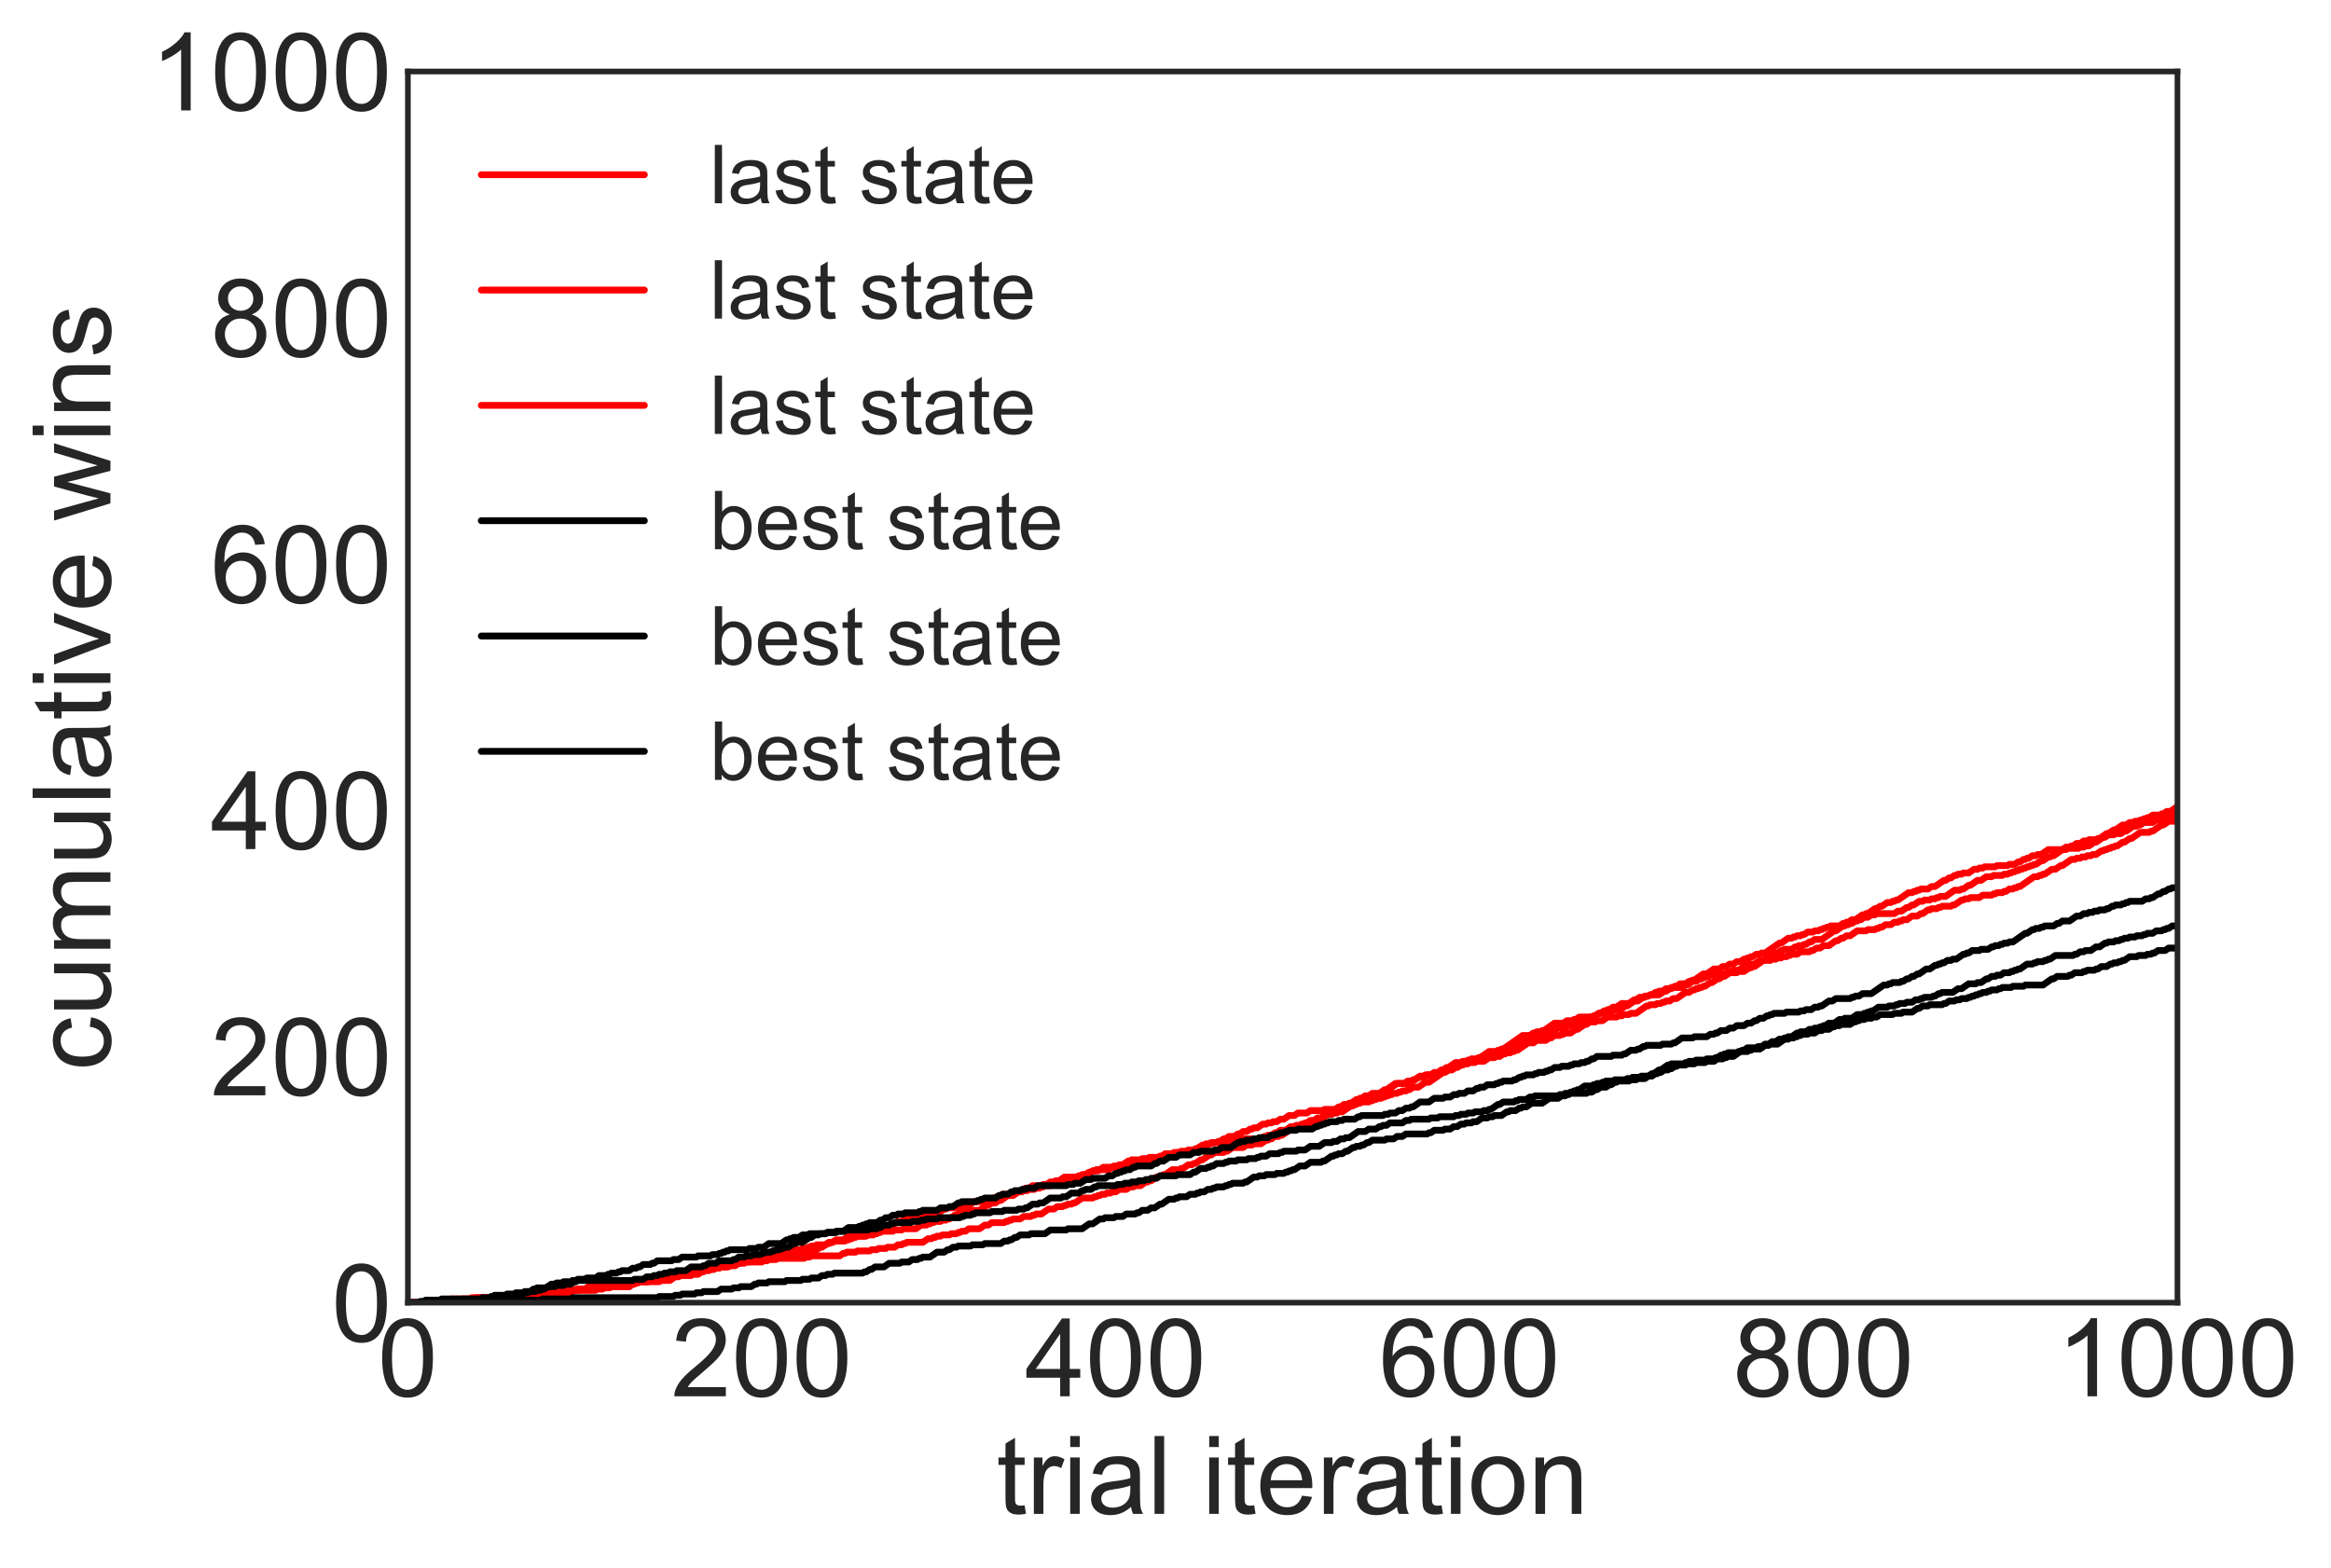 <?xml version="1.0" encoding="utf-8" standalone="no"?>
<!DOCTYPE svg PUBLIC "-//W3C//DTD SVG 1.1//EN"
  "http://www.w3.org/Graphics/SVG/1.1/DTD/svg11.dtd">
<!-- Created with matplotlib (https://matplotlib.org/) -->
<svg height="346.187pt" version="1.1" viewBox="0 0 514.526 346.187" width="514.526pt" xmlns="http://www.w3.org/2000/svg" xmlns:xlink="http://www.w3.org/1999/xlink">
 <defs>
  <style type="text/css">*{stroke-linecap:butt;stroke-linejoin:round;}</style>
 </defs>
 <g id="figure_1">
  <g id="patch_1">
   <path d="M 0 346.187 
L 514.526 346.187 
L 514.526 0 
L 0 0 
z
" style="fill:#ffffff;"/>
  </g>
  <g id="axes_1">
   <g id="patch_2">
    <path d="M 90.034 287.589 
L 480.634 287.589 
L 480.634 15.789 
L 90.034 15.789 
z
" style="fill:#ffffff;"/>
   </g>
   <g id="matplotlib.axis_1">
    <g id="xtick_1">
     <g id="text_1">
      <!-- 0 -->
      <g style="fill:#262626;" transform="translate(83.361 308.268)scale(0.24 -0.24)">
       <defs>
        <path d="M 4.156 35.297 
Q 4.156 48 6.766 55.734 
Q 9.375 63.484 14.516 67.672 
Q 19.672 71.875 27.484 71.875 
Q 33.25 71.875 37.594 69.547 
Q 41.938 67.234 44.766 62.859 
Q 47.609 58.5 49.219 52.219 
Q 50.828 45.953 50.828 35.297 
Q 50.828 22.703 48.234 14.969 
Q 45.656 7.234 40.5 3 
Q 35.359 -1.219 27.484 -1.219 
Q 17.141 -1.219 11.234 6.203 
Q 4.156 15.141 4.156 35.297 
z
M 13.188 35.297 
Q 13.188 17.672 17.312 11.828 
Q 21.438 6 27.484 6 
Q 33.547 6 37.672 11.859 
Q 41.797 17.719 41.797 35.297 
Q 41.797 52.984 37.672 58.781 
Q 33.547 64.594 27.391 64.594 
Q 21.344 64.594 17.719 59.469 
Q 13.188 52.938 13.188 35.297 
z
" id="ArialMT-48"/>
       </defs>
       <use xlink:href="#ArialMT-48"/>
      </g>
     </g>
    </g>
    <g id="xtick_2">
     <g id="text_2">
      <!-- 200 -->
      <g style="fill:#262626;" transform="translate(148.134 308.268)scale(0.24 -0.24)">
       <defs>
        <path d="M 50.344 8.453 
L 50.344 0 
L 3.031 0 
Q 2.938 3.172 4.047 6.109 
Q 5.859 10.938 9.828 15.625 
Q 13.812 20.312 21.344 26.469 
Q 33.016 36.031 37.109 41.625 
Q 41.219 47.219 41.219 52.203 
Q 41.219 57.422 37.469 61 
Q 33.734 64.594 27.734 64.594 
Q 21.391 64.594 17.578 60.781 
Q 13.766 56.984 13.719 50.25 
L 4.688 51.172 
Q 5.609 61.281 11.656 66.578 
Q 17.719 71.875 27.938 71.875 
Q 38.234 71.875 44.234 66.156 
Q 50.25 60.453 50.25 52 
Q 50.25 47.703 48.484 43.547 
Q 46.734 39.406 42.656 34.812 
Q 38.578 30.219 29.109 22.219 
Q 21.188 15.578 18.938 13.203 
Q 16.703 10.844 15.234 8.453 
z
" id="ArialMT-50"/>
       </defs>
       <use xlink:href="#ArialMT-50"/>
       <use x="55.615" xlink:href="#ArialMT-48"/>
       <use x="111.23" xlink:href="#ArialMT-48"/>
      </g>
     </g>
    </g>
    <g id="xtick_3">
     <g id="text_3">
      <!-- 400 -->
      <g style="fill:#262626;" transform="translate(226.254 308.268)scale(0.24 -0.24)">
       <defs>
        <path d="M 32.328 0 
L 32.328 17.141 
L 1.266 17.141 
L 1.266 25.203 
L 33.938 71.578 
L 41.109 71.578 
L 41.109 25.203 
L 50.781 25.203 
L 50.781 17.141 
L 41.109 17.141 
L 41.109 0 
z
M 32.328 25.203 
L 32.328 57.469 
L 9.906 25.203 
z
" id="ArialMT-52"/>
       </defs>
       <use xlink:href="#ArialMT-52"/>
       <use x="55.615" xlink:href="#ArialMT-48"/>
       <use x="111.23" xlink:href="#ArialMT-48"/>
      </g>
     </g>
    </g>
    <g id="xtick_4">
     <g id="text_4">
      <!-- 600 -->
      <g style="fill:#262626;" transform="translate(304.374 308.268)scale(0.24 -0.24)">
       <defs>
        <path d="M 49.75 54.047 
L 41.016 53.375 
Q 39.844 58.547 37.703 60.891 
Q 34.125 64.656 28.906 64.656 
Q 24.703 64.656 21.531 62.312 
Q 17.391 59.281 14.984 53.469 
Q 12.594 47.656 12.5 36.922 
Q 15.672 41.75 20.266 44.094 
Q 24.859 46.438 29.891 46.438 
Q 38.672 46.438 44.844 39.969 
Q 51.031 33.5 51.031 23.25 
Q 51.031 16.5 48.125 10.719 
Q 45.219 4.938 40.141 1.859 
Q 35.062 -1.219 28.609 -1.219 
Q 17.625 -1.219 10.688 6.859 
Q 3.766 14.938 3.766 33.5 
Q 3.766 54.25 11.422 63.672 
Q 18.109 71.875 29.438 71.875 
Q 37.891 71.875 43.281 67.141 
Q 48.688 62.406 49.75 54.047 
z
M 13.875 23.188 
Q 13.875 18.656 15.797 14.5 
Q 17.719 10.359 21.188 8.172 
Q 24.656 6 28.469 6 
Q 34.031 6 38.031 10.484 
Q 42.047 14.984 42.047 22.703 
Q 42.047 30.125 38.078 34.391 
Q 34.125 38.672 28.125 38.672 
Q 22.172 38.672 18.016 34.391 
Q 13.875 30.125 13.875 23.188 
z
" id="ArialMT-54"/>
       </defs>
       <use xlink:href="#ArialMT-54"/>
       <use x="55.615" xlink:href="#ArialMT-48"/>
       <use x="111.23" xlink:href="#ArialMT-48"/>
      </g>
     </g>
    </g>
    <g id="xtick_5">
     <g id="text_5">
      <!-- 800 -->
      <g style="fill:#262626;" transform="translate(382.494 308.268)scale(0.24 -0.24)">
       <defs>
        <path d="M 17.672 38.812 
Q 12.203 40.828 9.562 44.531 
Q 6.938 48.25 6.938 53.422 
Q 6.938 61.234 12.547 66.547 
Q 18.172 71.875 27.484 71.875 
Q 36.859 71.875 42.578 66.422 
Q 48.297 60.984 48.297 53.172 
Q 48.297 48.188 45.672 44.5 
Q 43.062 40.828 37.75 38.812 
Q 44.344 36.672 47.781 31.875 
Q 51.219 27.094 51.219 20.453 
Q 51.219 11.281 44.719 5.031 
Q 38.234 -1.219 27.641 -1.219 
Q 17.047 -1.219 10.547 5.047 
Q 4.047 11.328 4.047 20.703 
Q 4.047 27.688 7.594 32.391 
Q 11.141 37.109 17.672 38.812 
z
M 15.922 53.719 
Q 15.922 48.641 19.188 45.406 
Q 22.469 42.188 27.688 42.188 
Q 32.766 42.188 36.016 45.375 
Q 39.266 48.578 39.266 53.219 
Q 39.266 58.062 35.906 61.359 
Q 32.562 64.656 27.594 64.656 
Q 22.562 64.656 19.234 61.422 
Q 15.922 58.203 15.922 53.719 
z
M 13.094 20.656 
Q 13.094 16.891 14.875 13.375 
Q 16.656 9.859 20.172 7.922 
Q 23.688 6 27.734 6 
Q 34.031 6 38.125 10.047 
Q 42.234 14.109 42.234 20.359 
Q 42.234 26.703 38.016 30.859 
Q 33.797 35.016 27.438 35.016 
Q 21.234 35.016 17.156 30.906 
Q 13.094 26.812 13.094 20.656 
z
" id="ArialMT-56"/>
       </defs>
       <use xlink:href="#ArialMT-56"/>
       <use x="55.615" xlink:href="#ArialMT-48"/>
       <use x="111.23" xlink:href="#ArialMT-48"/>
      </g>
     </g>
    </g>
    <g id="xtick_6">
     <g id="text_6">
      <!-- 1000 -->
      <g style="fill:#262626;" transform="translate(453.941 308.268)scale(0.24 -0.24)">
       <defs>
        <path d="M 37.25 0 
L 28.469 0 
L 28.469 56 
Q 25.297 52.984 20.141 49.953 
Q 14.984 46.922 10.891 45.406 
L 10.891 53.906 
Q 18.266 57.375 23.781 62.297 
Q 29.297 67.234 31.594 71.875 
L 37.25 71.875 
z
" id="ArialMT-49"/>
       </defs>
       <use xlink:href="#ArialMT-49"/>
       <use x="55.615" xlink:href="#ArialMT-48"/>
       <use x="111.23" xlink:href="#ArialMT-48"/>
       <use x="166.846" xlink:href="#ArialMT-48"/>
      </g>
     </g>
    </g>
    <g id="text_7">
     <!-- trial iteration -->
     <g style="fill:#262626;" transform="translate(219.977 334.217)scale(0.24 -0.24)">
      <defs>
       <path d="M 25.781 7.859 
L 27.047 0.094 
Q 23.344 -0.688 20.406 -0.688 
Q 15.625 -0.688 12.984 0.828 
Q 10.359 2.344 9.281 4.812 
Q 8.203 7.281 8.203 15.188 
L 8.203 45.016 
L 1.766 45.016 
L 1.766 51.859 
L 8.203 51.859 
L 8.203 64.703 
L 16.938 69.969 
L 16.938 51.859 
L 25.781 51.859 
L 25.781 45.016 
L 16.938 45.016 
L 16.938 14.703 
Q 16.938 10.938 17.406 9.859 
Q 17.875 8.797 18.922 8.156 
Q 19.969 7.516 21.922 7.516 
Q 23.391 7.516 25.781 7.859 
z
" id="ArialMT-116"/>
       <path d="M 6.5 0 
L 6.5 51.859 
L 14.406 51.859 
L 14.406 44 
Q 17.438 49.516 20 51.266 
Q 22.562 53.031 25.641 53.031 
Q 30.078 53.031 34.672 50.203 
L 31.641 42.047 
Q 28.422 43.953 25.203 43.953 
Q 22.312 43.953 20.016 42.219 
Q 17.719 40.484 16.75 37.406 
Q 15.281 32.719 15.281 27.156 
L 15.281 0 
z
" id="ArialMT-114"/>
       <path d="M 6.641 61.469 
L 6.641 71.578 
L 15.438 71.578 
L 15.438 61.469 
z
M 6.641 0 
L 6.641 51.859 
L 15.438 51.859 
L 15.438 0 
z
" id="ArialMT-105"/>
       <path d="M 40.438 6.391 
Q 35.547 2.25 31.031 0.531 
Q 26.516 -1.172 21.344 -1.172 
Q 12.797 -1.172 8.203 3 
Q 3.609 7.172 3.609 13.672 
Q 3.609 17.484 5.344 20.625 
Q 7.078 23.781 9.891 25.688 
Q 12.703 27.594 16.219 28.562 
Q 18.797 29.25 24.031 29.891 
Q 34.672 31.156 39.703 32.906 
Q 39.75 34.719 39.75 35.203 
Q 39.75 40.578 37.25 42.781 
Q 33.891 45.75 27.25 45.75 
Q 21.047 45.75 18.094 43.578 
Q 15.141 41.406 13.719 35.891 
L 5.125 37.062 
Q 6.297 42.578 8.984 45.969 
Q 11.672 49.359 16.75 51.188 
Q 21.828 53.031 28.516 53.031 
Q 35.156 53.031 39.297 51.469 
Q 43.453 49.906 45.406 47.531 
Q 47.359 45.172 48.141 41.547 
Q 48.578 39.312 48.578 33.453 
L 48.578 21.734 
Q 48.578 9.469 49.141 6.219 
Q 49.703 2.984 51.375 0 
L 42.188 0 
Q 40.828 2.734 40.438 6.391 
z
M 39.703 26.031 
Q 34.906 24.078 25.344 22.703 
Q 19.922 21.922 17.672 20.938 
Q 15.438 19.969 14.203 18.094 
Q 12.984 16.219 12.984 13.922 
Q 12.984 10.406 15.641 8.062 
Q 18.312 5.719 23.438 5.719 
Q 28.516 5.719 32.469 7.938 
Q 36.422 10.156 38.281 14.016 
Q 39.703 17 39.703 22.797 
z
" id="ArialMT-97"/>
       <path d="M 6.391 0 
L 6.391 71.578 
L 15.188 71.578 
L 15.188 0 
z
" id="ArialMT-108"/>
       <path id="ArialMT-32"/>
       <path d="M 42.094 16.703 
L 51.172 15.578 
Q 49.031 7.625 43.219 3.219 
Q 37.406 -1.172 28.375 -1.172 
Q 17 -1.172 10.328 5.828 
Q 3.656 12.844 3.656 25.484 
Q 3.656 38.578 10.391 45.797 
Q 17.141 53.031 27.875 53.031 
Q 38.281 53.031 44.875 45.953 
Q 51.469 38.875 51.469 26.031 
Q 51.469 25.25 51.422 23.688 
L 12.75 23.688 
Q 13.234 15.141 17.578 10.594 
Q 21.922 6.062 28.422 6.062 
Q 33.25 6.062 36.672 8.594 
Q 40.094 11.141 42.094 16.703 
z
M 13.234 30.906 
L 42.188 30.906 
Q 41.609 37.453 38.875 40.719 
Q 34.672 45.797 27.984 45.797 
Q 21.922 45.797 17.797 41.75 
Q 13.672 37.703 13.234 30.906 
z
" id="ArialMT-101"/>
       <path d="M 3.328 25.922 
Q 3.328 40.328 11.328 47.266 
Q 18.016 53.031 27.641 53.031 
Q 38.328 53.031 45.109 46.016 
Q 51.906 39.016 51.906 26.656 
Q 51.906 16.656 48.906 10.906 
Q 45.906 5.172 40.156 2 
Q 34.422 -1.172 27.641 -1.172 
Q 16.75 -1.172 10.031 5.812 
Q 3.328 12.797 3.328 25.922 
z
M 12.359 25.922 
Q 12.359 15.969 16.703 11.016 
Q 21.047 6.062 27.641 6.062 
Q 34.188 6.062 38.531 11.031 
Q 42.875 16.016 42.875 26.219 
Q 42.875 35.844 38.5 40.797 
Q 34.125 45.75 27.641 45.75 
Q 21.047 45.75 16.703 40.812 
Q 12.359 35.891 12.359 25.922 
z
" id="ArialMT-111"/>
       <path d="M 6.594 0 
L 6.594 51.859 
L 14.5 51.859 
L 14.5 44.484 
Q 20.219 53.031 31 53.031 
Q 35.688 53.031 39.625 51.344 
Q 43.562 49.656 45.516 46.922 
Q 47.469 44.188 48.25 40.438 
Q 48.734 37.984 48.734 31.891 
L 48.734 0 
L 39.938 0 
L 39.938 31.547 
Q 39.938 36.922 38.906 39.578 
Q 37.891 42.234 35.281 43.812 
Q 32.672 45.406 29.156 45.406 
Q 23.531 45.406 19.453 41.844 
Q 15.375 38.281 15.375 28.328 
L 15.375 0 
z
" id="ArialMT-110"/>
      </defs>
      <use xlink:href="#ArialMT-116"/>
      <use x="27.783" xlink:href="#ArialMT-114"/>
      <use x="61.084" xlink:href="#ArialMT-105"/>
      <use x="83.301" xlink:href="#ArialMT-97"/>
      <use x="138.916" xlink:href="#ArialMT-108"/>
      <use x="161.133" xlink:href="#ArialMT-32"/>
      <use x="188.916" xlink:href="#ArialMT-105"/>
      <use x="211.133" xlink:href="#ArialMT-116"/>
      <use x="238.916" xlink:href="#ArialMT-101"/>
      <use x="294.531" xlink:href="#ArialMT-114"/>
      <use x="327.832" xlink:href="#ArialMT-97"/>
      <use x="383.447" xlink:href="#ArialMT-116"/>
      <use x="411.23" xlink:href="#ArialMT-105"/>
      <use x="433.447" xlink:href="#ArialMT-111"/>
      <use x="489.062" xlink:href="#ArialMT-110"/>
     </g>
    </g>
   </g>
   <g id="matplotlib.axis_2">
    <g id="ytick_1">
     <g id="text_8">
      <!-- 0 -->
      <g style="fill:#262626;" transform="translate(73.188 296.179)scale(0.24 -0.24)">
       <use xlink:href="#ArialMT-48"/>
      </g>
     </g>
    </g>
    <g id="ytick_2">
     <g id="text_9">
      <!-- 200 -->
      <g style="fill:#262626;" transform="translate(46.495 241.819)scale(0.24 -0.24)">
       <use xlink:href="#ArialMT-50"/>
       <use x="55.615" xlink:href="#ArialMT-48"/>
       <use x="111.23" xlink:href="#ArialMT-48"/>
      </g>
     </g>
    </g>
    <g id="ytick_3">
     <g id="text_10">
      <!-- 400 -->
      <g style="fill:#262626;" transform="translate(46.495 187.459)scale(0.24 -0.24)">
       <use xlink:href="#ArialMT-52"/>
       <use x="55.615" xlink:href="#ArialMT-48"/>
       <use x="111.23" xlink:href="#ArialMT-48"/>
      </g>
     </g>
    </g>
    <g id="ytick_4">
     <g id="text_11">
      <!-- 600 -->
      <g style="fill:#262626;" transform="translate(46.495 133.099)scale(0.24 -0.24)">
       <use xlink:href="#ArialMT-54"/>
       <use x="55.615" xlink:href="#ArialMT-48"/>
       <use x="111.23" xlink:href="#ArialMT-48"/>
      </g>
     </g>
    </g>
    <g id="ytick_5">
     <g id="text_12">
      <!-- 800 -->
      <g style="fill:#262626;" transform="translate(46.495 78.739)scale(0.24 -0.24)">
       <use xlink:href="#ArialMT-56"/>
       <use x="55.615" xlink:href="#ArialMT-48"/>
       <use x="111.23" xlink:href="#ArialMT-48"/>
      </g>
     </g>
    </g>
    <g id="ytick_6">
     <g id="text_13">
      <!-- 1000 -->
      <g style="fill:#262626;" transform="translate(33.149 24.379)scale(0.24 -0.24)">
       <use xlink:href="#ArialMT-49"/>
       <use x="55.615" xlink:href="#ArialMT-48"/>
       <use x="111.23" xlink:href="#ArialMT-48"/>
       <use x="166.846" xlink:href="#ArialMT-48"/>
      </g>
     </g>
    </g>
    <g id="text_14">
     <!-- cumulative wins -->
     <g style="fill:#262626;" transform="translate(24.379 236.383)rotate(-90)scale(0.24 -0.24)">
      <defs>
       <path d="M 40.438 19 
L 49.078 17.875 
Q 47.656 8.938 41.812 3.875 
Q 35.984 -1.172 27.484 -1.172 
Q 16.844 -1.172 10.375 5.781 
Q 3.906 12.75 3.906 25.734 
Q 3.906 34.125 6.688 40.422 
Q 9.469 46.734 15.156 49.875 
Q 20.844 53.031 27.547 53.031 
Q 35.984 53.031 41.359 48.75 
Q 46.734 44.484 48.25 36.625 
L 39.703 35.297 
Q 38.484 40.531 35.375 43.156 
Q 32.281 45.797 27.875 45.797 
Q 21.234 45.797 17.078 41.031 
Q 12.938 36.281 12.938 25.984 
Q 12.938 15.531 16.938 10.797 
Q 20.953 6.062 27.391 6.062 
Q 32.562 6.062 36.031 9.234 
Q 39.5 12.406 40.438 19 
z
" id="ArialMT-99"/>
       <path d="M 40.578 0 
L 40.578 7.625 
Q 34.516 -1.172 24.125 -1.172 
Q 19.531 -1.172 15.547 0.578 
Q 11.578 2.344 9.641 5 
Q 7.719 7.672 6.938 11.531 
Q 6.391 14.109 6.391 19.734 
L 6.391 51.859 
L 15.188 51.859 
L 15.188 23.094 
Q 15.188 16.219 15.719 13.812 
Q 16.547 10.359 19.234 8.375 
Q 21.922 6.391 25.875 6.391 
Q 29.828 6.391 33.297 8.422 
Q 36.766 10.453 38.203 13.938 
Q 39.656 17.438 39.656 24.078 
L 39.656 51.859 
L 48.438 51.859 
L 48.438 0 
z
" id="ArialMT-117"/>
       <path d="M 6.594 0 
L 6.594 51.859 
L 14.453 51.859 
L 14.453 44.578 
Q 16.891 48.391 20.938 50.703 
Q 25 53.031 30.172 53.031 
Q 35.938 53.031 39.625 50.641 
Q 43.312 48.25 44.828 43.953 
Q 50.984 53.031 60.844 53.031 
Q 68.562 53.031 72.703 48.75 
Q 76.859 44.484 76.859 35.594 
L 76.859 0 
L 68.109 0 
L 68.109 32.672 
Q 68.109 37.938 67.25 40.25 
Q 66.406 42.578 64.156 43.984 
Q 61.922 45.406 58.891 45.406 
Q 53.422 45.406 49.797 41.766 
Q 46.188 38.141 46.188 30.125 
L 46.188 0 
L 37.406 0 
L 37.406 33.688 
Q 37.406 39.547 35.25 42.469 
Q 33.109 45.406 28.219 45.406 
Q 24.516 45.406 21.359 43.453 
Q 18.219 41.5 16.797 37.734 
Q 15.375 33.984 15.375 26.906 
L 15.375 0 
z
" id="ArialMT-109"/>
       <path d="M 21 0 
L 1.266 51.859 
L 10.547 51.859 
L 21.688 20.797 
Q 23.484 15.766 25 10.359 
Q 26.172 14.453 28.266 20.219 
L 39.797 51.859 
L 48.828 51.859 
L 29.203 0 
z
" id="ArialMT-118"/>
       <path d="M 16.156 0 
L 0.297 51.859 
L 9.375 51.859 
L 17.625 21.922 
L 20.703 10.797 
Q 20.906 11.625 23.391 21.484 
L 31.641 51.859 
L 40.672 51.859 
L 48.438 21.781 
L 51.031 11.859 
L 54 21.875 
L 62.891 51.859 
L 71.438 51.859 
L 55.219 0 
L 46.094 0 
L 37.844 31.062 
L 35.844 39.891 
L 25.344 0 
z
" id="ArialMT-119"/>
       <path d="M 3.078 15.484 
L 11.766 16.844 
Q 12.5 11.625 15.844 8.844 
Q 19.188 6.062 25.203 6.062 
Q 31.25 6.062 34.172 8.516 
Q 37.109 10.984 37.109 14.312 
Q 37.109 17.281 34.516 19 
Q 32.719 20.172 25.531 21.969 
Q 15.875 24.422 12.141 26.203 
Q 8.406 27.984 6.469 31.125 
Q 4.547 34.281 4.547 38.094 
Q 4.547 41.547 6.125 44.5 
Q 7.719 47.469 10.453 49.422 
Q 12.5 50.922 16.031 51.969 
Q 19.578 53.031 23.641 53.031 
Q 29.734 53.031 34.344 51.266 
Q 38.969 49.516 41.156 46.5 
Q 43.359 43.5 44.188 38.484 
L 35.594 37.312 
Q 35.016 41.312 32.203 43.547 
Q 29.391 45.797 24.266 45.797 
Q 18.219 45.797 15.625 43.797 
Q 13.031 41.797 13.031 39.109 
Q 13.031 37.406 14.109 36.031 
Q 15.188 34.625 17.484 33.688 
Q 18.797 33.203 25.25 31.453 
Q 34.578 28.953 38.25 27.359 
Q 41.938 25.781 44.031 22.75 
Q 46.141 19.734 46.141 15.234 
Q 46.141 10.844 43.578 6.953 
Q 41.016 3.078 36.172 0.953 
Q 31.344 -1.172 25.25 -1.172 
Q 15.141 -1.172 9.844 3.031 
Q 4.547 7.234 3.078 15.484 
z
" id="ArialMT-115"/>
      </defs>
      <use xlink:href="#ArialMT-99"/>
      <use x="50" xlink:href="#ArialMT-117"/>
      <use x="105.615" xlink:href="#ArialMT-109"/>
      <use x="188.916" xlink:href="#ArialMT-117"/>
      <use x="244.531" xlink:href="#ArialMT-108"/>
      <use x="266.748" xlink:href="#ArialMT-97"/>
      <use x="322.363" xlink:href="#ArialMT-116"/>
      <use x="350.146" xlink:href="#ArialMT-105"/>
      <use x="372.363" xlink:href="#ArialMT-118"/>
      <use x="422.363" xlink:href="#ArialMT-101"/>
      <use x="477.979" xlink:href="#ArialMT-32"/>
      <use x="505.762" xlink:href="#ArialMT-119"/>
      <use x="577.979" xlink:href="#ArialMT-105"/>
      <use x="600.195" xlink:href="#ArialMT-110"/>
      <use x="655.811" xlink:href="#ArialMT-115"/>
     </g>
    </g>
   </g>
   <g id="line2d_1">
    <path clip-path="url(#p24a5377d7f)" d="M 90.034 287.589 
L 94.33 287.589 
L 94.721 287.318 
L 100.189 287.318 
L 100.58 287.046 
L 103.705 287.046 
L 104.095 286.774 
L 104.486 286.774 
L 104.877 286.502 
L 115.813 286.502 
L 116.204 286.23 
L 118.548 286.23 
L 118.938 285.959 
L 119.329 285.959 
L 120.11 285.415 
L 125.578 285.415 
L 125.969 285.143 
L 126.36 285.143 
L 126.75 284.871 
L 131.437 284.871 
L 131.828 284.6 
L 133 284.6 
L 133.39 284.328 
L 134.562 284.328 
L 134.953 284.056 
L 138.859 284.056 
L 140.031 283.241 
L 140.421 283.241 
L 140.812 282.969 
L 142.765 282.969 
L 143.546 282.425 
L 146.28 282.425 
L 147.061 281.882 
L 147.452 281.882 
L 147.843 281.61 
L 148.624 281.61 
L 149.405 281.066 
L 152.53 281.066 
L 152.92 280.794 
L 153.311 280.794 
L 153.702 280.523 
L 154.483 280.523 
L 155.264 279.979 
L 157.217 279.979 
L 157.608 279.707 
L 157.998 279.707 
L 158.389 279.435 
L 162.295 279.435 
L 163.076 278.892 
L 163.467 278.892 
L 163.857 278.62 
L 164.248 278.62 
L 165.42 277.805 
L 165.81 277.805 
L 166.201 277.533 
L 169.326 277.533 
L 169.716 277.261 
L 172.45 277.261 
L 172.841 276.989 
L 173.622 276.989 
L 174.013 276.717 
L 176.747 276.717 
L 177.138 276.446 
L 179.091 276.446 
L 179.481 276.174 
L 179.872 276.174 
L 181.044 275.358 
L 181.434 275.358 
L 182.997 274.271 
L 183.778 274.271 
L 184.168 273.999 
L 186.512 273.999 
L 186.903 273.728 
L 187.293 273.728 
L 187.684 273.456 
L 188.074 273.456 
L 188.465 273.184 
L 188.856 273.184 
L 189.246 272.912 
L 190.809 272.912 
L 191.199 272.64 
L 192.762 272.64 
L 193.152 272.369 
L 193.543 272.369 
L 193.933 272.097 
L 194.324 272.097 
L 194.715 271.825 
L 197.058 271.825 
L 197.449 271.553 
L 199.011 271.553 
L 199.402 271.281 
L 202.136 271.281 
L 203.308 270.466 
L 204.48 270.466 
L 204.87 270.194 
L 205.261 270.194 
L 205.651 269.922 
L 206.042 269.922 
L 206.433 269.651 
L 207.604 269.651 
L 207.995 269.379 
L 208.776 269.379 
L 209.167 269.107 
L 209.557 269.107 
L 210.729 268.292 
L 211.12 268.292 
L 211.51 268.02 
L 211.901 268.02 
L 212.682 267.476 
L 213.854 267.476 
L 214.245 267.204 
L 216.198 267.204 
L 217.76 266.117 
L 218.151 266.117 
L 218.932 265.574 
L 219.713 265.574 
L 220.494 265.03 
L 220.885 265.03 
L 222.447 263.943 
L 223.619 263.943 
L 224.791 263.127 
L 225.572 263.127 
L 225.963 262.856 
L 226.744 262.856 
L 227.134 262.584 
L 228.306 262.584 
L 228.697 262.312 
L 229.478 262.312 
L 229.869 262.04 
L 230.259 262.04 
L 230.65 261.768 
L 231.822 261.768 
L 232.212 261.497 
L 232.993 261.497 
L 234.165 260.681 
L 235.337 260.681 
L 235.728 260.409 
L 236.509 260.409 
L 237.29 259.866 
L 238.071 259.866 
L 238.852 259.322 
L 239.634 259.322 
L 240.415 258.779 
L 240.805 258.779 
L 241.196 258.507 
L 241.587 258.507 
L 241.977 258.235 
L 242.758 258.235 
L 243.54 257.691 
L 246.274 257.691 
L 247.055 257.148 
L 247.836 257.148 
L 249.008 256.332 
L 249.399 256.332 
L 249.789 256.061 
L 251.742 256.061 
L 252.133 255.789 
L 253.305 255.789 
L 253.695 255.517 
L 256.429 255.517 
L 257.211 254.973 
L 258.382 254.973 
L 259.164 254.43 
L 260.335 254.43 
L 260.726 254.158 
L 261.898 254.158 
L 262.288 253.886 
L 263.46 253.886 
L 263.851 253.614 
L 264.241 253.614 
L 264.632 253.343 
L 265.413 253.343 
L 266.194 252.799 
L 266.585 252.799 
L 267.366 252.255 
L 269.319 252.255 
L 269.71 251.984 
L 271.663 251.984 
L 272.053 251.712 
L 272.835 251.712 
L 273.225 251.44 
L 277.912 251.44 
L 278.303 251.168 
L 278.694 251.168 
L 279.084 250.896 
L 279.475 250.896 
L 279.865 250.625 
L 280.647 250.625 
L 281.428 250.081 
L 281.818 250.081 
L 282.6 249.537 
L 283.771 249.537 
L 284.943 248.722 
L 285.724 248.722 
L 286.115 248.45 
L 286.896 248.45 
L 287.287 248.178 
L 287.677 248.178 
L 288.068 247.907 
L 288.459 247.907 
L 289.24 247.363 
L 290.021 247.363 
L 290.802 246.819 
L 291.583 246.819 
L 292.365 246.276 
L 292.755 246.276 
L 293.146 246.004 
L 293.927 246.004 
L 294.708 245.46 
L 295.489 245.46 
L 296.661 244.645 
L 297.052 244.645 
L 297.442 244.373 
L 297.833 244.373 
L 298.224 244.101 
L 298.614 244.101 
L 299.005 243.83 
L 299.395 243.83 
L 299.786 243.558 
L 300.177 243.558 
L 300.567 243.286 
L 302.13 243.286 
L 302.52 243.014 
L 302.911 243.014 
L 303.301 242.742 
L 303.692 242.742 
L 304.083 242.471 
L 304.864 242.471 
L 305.254 242.199 
L 305.645 242.199 
L 306.036 241.927 
L 306.426 241.927 
L 306.817 241.655 
L 307.207 241.655 
L 307.598 241.383 
L 308.379 241.383 
L 308.77 241.112 
L 309.16 241.112 
L 309.551 240.84 
L 310.332 240.84 
L 310.723 240.568 
L 311.113 240.568 
L 311.895 240.024 
L 313.066 240.024 
L 314.629 238.937 
L 315.41 238.937 
L 318.535 236.763 
L 318.925 236.763 
L 320.878 235.404 
L 322.05 235.404 
L 322.441 235.132 
L 322.831 235.132 
L 323.222 234.86 
L 324.003 234.86 
L 324.394 234.588 
L 325.566 234.588 
L 325.956 234.317 
L 327.519 234.317 
L 328.69 233.501 
L 329.862 233.501 
L 330.253 233.229 
L 331.034 233.229 
L 331.815 232.686 
L 332.206 232.686 
L 332.596 232.414 
L 333.378 232.414 
L 333.768 232.142 
L 334.159 232.142 
L 334.549 231.87 
L 334.94 231.87 
L 337.284 230.24 
L 338.455 230.24 
L 339.237 229.696 
L 341.19 229.696 
L 341.971 229.152 
L 342.361 229.152 
L 343.143 228.609 
L 344.314 228.609 
L 344.705 228.337 
L 345.096 228.337 
L 345.486 228.065 
L 346.658 228.065 
L 347.83 227.25 
L 348.22 227.25 
L 349.783 226.163 
L 350.173 226.163 
L 350.955 225.619 
L 352.126 225.619 
L 352.517 225.347 
L 353.689 225.347 
L 354.861 224.532 
L 356.814 224.532 
L 357.204 224.26 
L 357.985 224.26 
L 358.376 223.988 
L 359.548 223.988 
L 359.938 223.716 
L 361.11 223.716 
L 363.454 222.086 
L 363.844 222.086 
L 364.235 221.814 
L 365.407 221.814 
L 365.797 221.542 
L 366.579 221.542 
L 366.969 221.27 
L 367.36 221.27 
L 367.75 220.998 
L 368.532 220.998 
L 369.313 220.455 
L 370.094 220.455 
L 372.047 219.096 
L 372.828 219.096 
L 373.609 218.552 
L 374 218.552 
L 374.391 218.28 
L 374.781 218.28 
L 375.172 218.009 
L 375.562 218.009 
L 375.953 217.737 
L 376.344 217.737 
L 377.515 216.921 
L 377.906 216.921 
L 379.078 216.106 
L 379.468 216.106 
L 380.25 215.562 
L 380.64 215.562 
L 381.812 214.747 
L 383.374 214.747 
L 383.765 214.475 
L 384.937 214.475 
L 386.109 213.66 
L 386.499 213.66 
L 386.89 213.388 
L 387.28 213.388 
L 389.624 211.757 
L 390.015 211.757 
L 391.968 210.398 
L 392.358 210.398 
L 393.139 209.855 
L 393.53 209.855 
L 393.921 209.583 
L 395.483 209.583 
L 396.264 209.039 
L 396.655 209.039 
L 397.045 208.767 
L 397.827 208.767 
L 398.217 208.496 
L 398.608 208.496 
L 399.389 207.952 
L 399.78 207.952 
L 400.561 207.408 
L 402.123 207.408 
L 404.857 205.506 
L 405.248 205.506 
L 406.81 204.419 
L 407.201 204.419 
L 407.592 204.147 
L 407.982 204.147 
L 408.373 203.875 
L 408.763 203.875 
L 409.545 203.331 
L 409.935 203.331 
L 410.326 203.06 
L 410.716 203.06 
L 411.498 202.516 
L 412.279 202.516 
L 413.06 201.972 
L 413.841 201.972 
L 414.232 201.701 
L 418.138 201.701 
L 418.919 201.157 
L 419.7 201.157 
L 420.872 200.342 
L 421.263 200.342 
L 422.044 199.798 
L 422.434 199.798 
L 423.606 198.983 
L 424.387 198.983 
L 424.778 198.711 
L 425.95 198.711 
L 426.34 198.439 
L 427.122 198.439 
L 427.512 198.167 
L 427.903 198.167 
L 428.293 197.895 
L 429.465 197.895 
L 431.418 196.536 
L 432.59 196.536 
L 432.981 196.265 
L 433.371 196.265 
L 434.543 195.449 
L 434.934 195.449 
L 436.496 194.362 
L 437.277 194.362 
L 438.449 193.547 
L 439.621 193.547 
L 440.011 193.275 
L 441.964 193.275 
L 442.355 193.003 
L 443.136 193.003 
L 443.527 192.731 
L 443.917 192.731 
L 444.308 192.459 
L 444.699 192.459 
L 445.089 192.188 
L 445.48 192.188 
L 445.87 191.916 
L 446.261 191.916 
L 446.652 191.644 
L 447.042 191.644 
L 447.433 191.372 
L 447.823 191.372 
L 448.214 191.1 
L 448.605 191.1 
L 448.995 190.829 
L 449.386 190.829 
L 450.558 190.013 
L 450.948 190.013 
L 452.12 189.198 
L 452.511 189.198 
L 452.901 188.926 
L 453.292 188.926 
L 455.245 187.567 
L 456.026 187.567 
L 456.417 187.295 
L 458.76 187.295 
L 459.151 187.023 
L 459.932 187.023 
L 460.323 186.752 
L 461.104 186.752 
L 462.276 185.936 
L 462.666 185.936 
L 464.229 184.849 
L 464.619 184.849 
L 465.4 184.305 
L 466.572 184.305 
L 466.963 184.034 
L 468.135 184.034 
L 468.916 183.49 
L 469.306 183.49 
L 470.869 182.403 
L 471.65 182.403 
L 472.041 182.131 
L 472.431 182.131 
L 473.212 181.587 
L 475.165 181.587 
L 475.947 181.044 
L 476.728 181.044 
L 477.509 180.5 
L 477.9 180.5 
L 478.29 180.228 
L 479.071 180.228 
L 479.462 179.957 
L 479.853 179.957 
L 480.634 179.413 
L 481.024 179.413 
L 481.024 179.413 
" style="fill:none;stroke:#ff0000;stroke-linecap:round;stroke-width:1.5;"/>
   </g>
   <g id="line2d_2">
    <path clip-path="url(#p24a5377d7f)" d="M 90.034 287.589 
L 93.94 287.589 
L 94.33 287.318 
L 95.893 287.318 
L 96.283 287.046 
L 99.018 287.046 
L 99.408 286.774 
L 103.705 286.774 
L 104.095 286.502 
L 109.954 286.502 
L 110.345 286.23 
L 112.689 286.23 
L 113.079 285.959 
L 116.985 285.959 
L 117.376 285.687 
L 123.235 285.687 
L 124.016 285.143 
L 124.407 285.143 
L 124.797 284.871 
L 126.75 284.871 
L 127.141 284.6 
L 129.484 284.6 
L 129.875 284.328 
L 130.656 284.328 
L 131.047 284.056 
L 138.859 284.056 
L 139.64 283.512 
L 140.031 283.512 
L 140.421 283.241 
L 140.812 283.241 
L 141.202 282.969 
L 145.499 282.969 
L 146.28 282.425 
L 146.671 282.425 
L 147.452 281.882 
L 147.843 281.882 
L 148.624 281.338 
L 149.796 281.338 
L 150.186 281.066 
L 150.967 281.066 
L 151.358 280.794 
L 153.311 280.794 
L 153.702 280.523 
L 155.264 280.523 
L 155.655 280.251 
L 157.608 280.251 
L 157.998 279.979 
L 158.389 279.979 
L 158.779 279.707 
L 160.732 279.707 
L 161.514 279.164 
L 162.295 279.164 
L 162.685 278.892 
L 164.248 278.892 
L 164.638 278.62 
L 168.154 278.62 
L 168.544 278.348 
L 169.326 278.348 
L 169.716 278.076 
L 171.279 278.076 
L 171.669 277.805 
L 177.528 277.805 
L 177.919 277.533 
L 178.7 277.533 
L 179.091 277.261 
L 185.34 277.261 
L 186.121 276.717 
L 186.512 276.717 
L 186.903 276.446 
L 188.856 276.446 
L 189.246 276.174 
L 191.98 276.174 
L 192.371 275.902 
L 193.543 275.902 
L 193.933 275.63 
L 195.496 275.63 
L 195.886 275.358 
L 197.449 275.358 
L 198.23 274.815 
L 199.011 274.815 
L 199.402 274.543 
L 199.792 274.543 
L 200.183 274.271 
L 203.698 274.271 
L 204.87 273.456 
L 205.651 273.456 
L 206.042 273.184 
L 206.433 273.184 
L 206.823 272.912 
L 207.604 272.912 
L 207.995 272.64 
L 209.557 272.64 
L 209.948 272.369 
L 211.12 272.369 
L 211.51 272.097 
L 211.901 272.097 
L 212.292 271.825 
L 213.073 271.825 
L 213.854 271.281 
L 216.198 271.281 
L 217.369 270.466 
L 218.151 270.466 
L 218.932 269.922 
L 221.666 269.922 
L 222.057 269.651 
L 222.447 269.651 
L 222.838 269.379 
L 223.228 269.379 
L 223.619 269.107 
L 225.181 269.107 
L 225.963 268.563 
L 227.525 268.563 
L 227.916 268.292 
L 228.306 268.292 
L 228.697 268.02 
L 229.869 268.02 
L 231.431 266.933 
L 232.603 266.933 
L 233.384 266.389 
L 234.556 266.389 
L 234.946 266.117 
L 235.337 266.117 
L 235.728 265.845 
L 236.509 265.845 
L 236.899 265.574 
L 237.29 265.574 
L 238.852 264.486 
L 241.196 264.486 
L 241.587 264.215 
L 241.977 264.215 
L 242.368 263.943 
L 242.758 263.943 
L 243.149 263.671 
L 243.93 263.671 
L 244.321 263.399 
L 245.102 263.399 
L 245.493 263.127 
L 246.274 263.127 
L 247.055 262.584 
L 248.617 262.584 
L 249.399 262.04 
L 250.18 262.04 
L 250.57 261.768 
L 251.742 261.768 
L 252.914 260.953 
L 253.305 260.953 
L 253.695 260.681 
L 254.086 260.681 
L 255.258 259.866 
L 255.648 259.866 
L 256.039 259.594 
L 256.429 259.594 
L 256.82 259.322 
L 257.211 259.322 
L 258.773 258.235 
L 260.335 258.235 
L 260.726 257.963 
L 261.117 257.963 
L 262.288 257.148 
L 263.07 257.148 
L 263.46 256.876 
L 263.851 256.876 
L 265.023 256.061 
L 265.413 256.061 
L 266.976 254.973 
L 267.366 254.973 
L 268.147 254.43 
L 270.1 254.43 
L 270.491 254.158 
L 270.882 254.158 
L 272.053 253.343 
L 274.397 253.343 
L 275.178 252.799 
L 276.35 252.799 
L 276.741 252.527 
L 278.303 252.527 
L 279.475 251.712 
L 279.865 251.712 
L 280.256 251.44 
L 280.647 251.44 
L 281.428 250.896 
L 282.209 250.896 
L 282.6 250.625 
L 282.99 250.625 
L 284.553 249.537 
L 284.943 249.537 
L 285.334 249.266 
L 285.724 249.266 
L 286.115 248.994 
L 287.677 248.994 
L 288.068 248.722 
L 288.459 248.722 
L 290.412 247.363 
L 290.802 247.363 
L 291.583 246.819 
L 291.974 246.819 
L 293.146 246.004 
L 293.927 246.004 
L 294.318 245.732 
L 295.099 245.732 
L 295.489 245.46 
L 296.271 245.46 
L 298.224 244.101 
L 298.614 244.101 
L 299.395 243.558 
L 299.786 243.558 
L 300.567 243.014 
L 301.739 243.014 
L 302.13 242.742 
L 302.52 242.742 
L 303.692 241.927 
L 304.083 241.927 
L 305.254 241.112 
L 305.645 241.112 
L 308.379 239.209 
L 310.723 239.209 
L 311.895 238.394 
L 312.285 238.394 
L 313.457 237.578 
L 314.238 237.578 
L 314.629 237.306 
L 315.801 237.306 
L 316.582 236.763 
L 317.363 236.763 
L 318.144 236.219 
L 318.535 236.219 
L 319.316 235.676 
L 319.707 235.676 
L 321.269 234.588 
L 322.441 234.588 
L 322.831 234.317 
L 323.613 234.317 
L 324.003 234.045 
L 324.394 234.045 
L 324.784 233.773 
L 325.956 233.773 
L 326.347 233.501 
L 326.737 233.501 
L 328.69 232.142 
L 330.253 232.142 
L 330.643 231.87 
L 331.034 231.87 
L 331.425 231.599 
L 332.206 231.599 
L 332.987 231.055 
L 334.159 231.055 
L 334.549 230.783 
L 335.331 230.783 
L 336.502 229.968 
L 336.893 229.968 
L 337.284 229.696 
L 338.065 229.696 
L 339.237 228.881 
L 339.627 228.881 
L 340.018 228.609 
L 340.799 228.609 
L 341.19 228.337 
L 341.58 228.337 
L 341.971 228.065 
L 342.361 228.065 
L 343.924 226.978 
L 345.486 226.978 
L 346.267 226.434 
L 346.658 226.434 
L 347.049 226.163 
L 347.439 226.163 
L 347.83 225.891 
L 348.22 225.891 
L 348.611 225.619 
L 349.002 225.619 
L 349.392 225.347 
L 349.783 225.347 
L 350.955 224.532 
L 351.345 224.532 
L 351.736 224.26 
L 352.126 224.26 
L 352.908 223.716 
L 354.861 223.716 
L 355.642 223.173 
L 356.032 223.173 
L 356.423 222.901 
L 357.595 222.901 
L 358.767 222.086 
L 359.157 222.086 
L 360.72 220.998 
L 361.501 220.998 
L 362.673 220.183 
L 363.063 220.183 
L 363.454 219.911 
L 363.844 219.911 
L 364.235 219.639 
L 366.188 219.639 
L 367.36 218.824 
L 367.75 218.824 
L 368.922 218.009 
L 369.313 218.009 
L 369.703 217.737 
L 370.094 217.737 
L 370.875 217.193 
L 372.047 217.193 
L 372.828 216.65 
L 373.219 216.65 
L 373.609 216.378 
L 374 216.378 
L 375.953 215.019 
L 376.734 215.019 
L 378.297 213.932 
L 379.468 213.932 
L 380.25 213.388 
L 381.031 213.388 
L 381.812 212.844 
L 382.593 212.844 
L 383.374 212.301 
L 384.156 212.301 
L 384.937 211.757 
L 385.327 211.757 
L 385.718 211.485 
L 386.109 211.485 
L 386.499 211.214 
L 386.89 211.214 
L 387.671 210.67 
L 388.452 210.67 
L 388.843 210.398 
L 389.624 210.398 
L 392.749 208.224 
L 393.139 208.224 
L 394.702 207.137 
L 395.483 207.137 
L 395.874 206.865 
L 396.264 206.865 
L 396.655 206.593 
L 397.436 206.593 
L 397.827 206.321 
L 398.217 206.321 
L 398.998 205.778 
L 400.17 205.778 
L 400.561 205.506 
L 401.342 205.506 
L 401.733 205.234 
L 402.123 205.234 
L 402.514 204.962 
L 402.904 204.962 
L 403.295 204.69 
L 403.686 204.69 
L 404.076 204.419 
L 406.029 204.419 
L 406.81 203.875 
L 407.201 203.875 
L 407.592 203.603 
L 407.982 203.603 
L 408.763 203.06 
L 409.545 203.06 
L 411.107 201.972 
L 411.498 201.972 
L 411.888 201.701 
L 412.279 201.701 
L 413.841 200.613 
L 414.232 200.613 
L 415.013 200.07 
L 415.404 200.07 
L 416.575 199.254 
L 417.357 199.254 
L 417.747 198.983 
L 418.138 198.983 
L 418.528 198.711 
L 418.919 198.711 
L 421.263 197.08 
L 422.044 197.08 
L 422.434 196.808 
L 422.825 196.808 
L 423.216 196.536 
L 423.606 196.536 
L 423.997 196.265 
L 425.559 196.265 
L 426.34 195.721 
L 427.122 195.721 
L 429.075 194.362 
L 429.465 194.362 
L 430.246 193.818 
L 430.637 193.818 
L 431.418 193.275 
L 431.809 193.275 
L 432.199 193.003 
L 432.981 193.003 
L 433.371 192.731 
L 434.543 192.731 
L 435.715 191.916 
L 436.496 191.916 
L 436.887 191.644 
L 437.668 191.644 
L 438.058 191.372 
L 440.402 191.372 
L 440.793 191.1 
L 443.136 191.1 
L 443.527 190.829 
L 444.699 190.829 
L 445.48 190.285 
L 445.87 190.285 
L 446.652 189.741 
L 447.042 189.741 
L 447.433 189.47 
L 447.823 189.47 
L 448.605 188.926 
L 449.386 188.926 
L 449.776 188.654 
L 450.558 188.654 
L 452.12 187.567 
L 455.245 187.567 
L 456.026 187.023 
L 456.807 187.023 
L 457.198 186.752 
L 457.588 186.752 
L 458.37 186.208 
L 459.151 186.208 
L 459.932 185.664 
L 460.713 185.664 
L 461.104 185.393 
L 462.666 185.393 
L 463.057 185.121 
L 463.447 185.121 
L 465.01 184.034 
L 465.4 184.034 
L 466.572 183.218 
L 466.963 183.218 
L 468.525 182.131 
L 469.306 182.131 
L 470.088 181.587 
L 470.869 181.587 
L 471.259 181.316 
L 472.041 181.316 
L 472.431 181.044 
L 472.822 181.044 
L 473.212 180.772 
L 473.603 180.772 
L 473.994 180.5 
L 474.384 180.5 
L 475.165 179.957 
L 476.728 179.957 
L 477.118 179.685 
L 477.509 179.685 
L 478.29 179.141 
L 479.071 179.141 
L 480.634 178.054 
L 481.024 178.054 
L 481.024 178.054 
" style="fill:none;stroke:#ff0000;stroke-linecap:round;stroke-width:1.5;"/>
   </g>
   <g id="line2d_3">
    <path clip-path="url(#p24a5377d7f)" d="M 90.034 287.589 
L 94.721 287.589 
L 95.112 287.318 
L 97.065 287.318 
L 97.455 287.046 
L 101.752 287.046 
L 102.142 286.774 
L 109.954 286.774 
L 110.345 286.502 
L 112.689 286.502 
L 113.079 286.23 
L 113.86 286.23 
L 114.251 285.959 
L 115.032 285.959 
L 115.423 285.687 
L 115.813 285.687 
L 116.204 285.415 
L 121.282 285.415 
L 121.672 285.143 
L 125.578 285.143 
L 125.969 284.871 
L 127.531 284.871 
L 127.922 284.6 
L 129.094 284.6 
L 129.875 284.056 
L 131.828 284.056 
L 132.219 283.784 
L 136.906 283.784 
L 137.296 283.512 
L 138.859 283.512 
L 139.249 283.241 
L 139.64 283.241 
L 140.031 282.969 
L 143.155 282.969 
L 143.546 282.697 
L 147.843 282.697 
L 149.014 281.882 
L 149.796 281.882 
L 150.186 281.61 
L 152.53 281.61 
L 152.92 281.338 
L 154.092 281.338 
L 154.873 280.794 
L 155.264 280.794 
L 155.655 280.523 
L 156.436 280.523 
L 156.826 280.251 
L 157.217 280.251 
L 157.608 279.979 
L 158.779 279.979 
L 159.17 279.707 
L 160.342 279.707 
L 160.732 279.435 
L 161.123 279.435 
L 161.514 279.164 
L 162.295 279.164 
L 162.685 278.892 
L 163.076 278.892 
L 163.467 278.62 
L 165.42 278.62 
L 165.81 278.348 
L 166.201 278.348 
L 166.982 277.805 
L 168.935 277.805 
L 169.326 277.533 
L 169.716 277.533 
L 170.497 276.989 
L 170.888 276.989 
L 171.279 276.717 
L 171.669 276.717 
L 172.45 276.174 
L 173.622 276.174 
L 174.013 275.902 
L 176.747 275.902 
L 177.138 275.63 
L 177.919 275.63 
L 178.309 275.358 
L 178.7 275.358 
L 179.091 275.087 
L 179.872 275.087 
L 180.262 274.815 
L 182.215 274.815 
L 182.606 274.543 
L 182.997 274.543 
L 183.387 274.271 
L 183.778 274.271 
L 184.559 273.728 
L 186.121 273.728 
L 187.293 272.912 
L 191.199 272.912 
L 192.762 271.825 
L 193.543 271.825 
L 194.324 271.281 
L 194.715 271.281 
L 195.496 270.738 
L 195.886 270.738 
L 196.668 270.194 
L 197.449 270.194 
L 198.23 269.651 
L 199.011 269.651 
L 200.183 268.835 
L 200.574 268.835 
L 200.964 268.563 
L 204.48 268.563 
L 204.87 268.292 
L 205.651 268.292 
L 206.433 267.748 
L 206.823 267.748 
L 207.214 267.476 
L 207.604 267.476 
L 208.386 266.933 
L 208.776 266.933 
L 209.167 266.661 
L 211.901 266.661 
L 212.292 266.389 
L 213.463 266.389 
L 215.026 265.302 
L 216.588 265.302 
L 216.979 265.03 
L 218.541 265.03 
L 219.322 264.486 
L 219.713 264.486 
L 220.104 264.215 
L 220.494 264.215 
L 221.275 263.671 
L 223.228 263.671 
L 223.619 263.399 
L 224.01 263.399 
L 224.4 263.127 
L 225.181 263.127 
L 226.353 262.312 
L 227.134 262.312 
L 227.916 261.768 
L 229.869 261.768 
L 230.259 261.497 
L 231.04 261.497 
L 231.822 260.953 
L 232.603 260.953 
L 232.993 260.681 
L 233.775 260.681 
L 234.946 259.866 
L 237.681 259.866 
L 238.071 259.594 
L 238.852 259.594 
L 239.243 259.322 
L 239.634 259.322 
L 240.024 259.05 
L 240.415 259.05 
L 241.196 258.507 
L 242.368 258.507 
L 242.758 258.235 
L 244.711 258.235 
L 245.883 257.42 
L 247.836 257.42 
L 248.617 256.876 
L 250.961 256.876 
L 251.352 256.604 
L 252.133 256.604 
L 252.523 256.332 
L 253.695 256.332 
L 254.086 256.061 
L 254.867 256.061 
L 256.039 255.245 
L 256.429 255.245 
L 257.211 254.702 
L 259.554 254.702 
L 259.945 254.43 
L 263.07 254.43 
L 265.413 252.799 
L 265.804 252.799 
L 266.194 252.527 
L 267.366 252.527 
L 267.757 252.255 
L 268.538 252.255 
L 268.929 251.984 
L 269.319 251.984 
L 270.1 251.44 
L 270.491 251.44 
L 271.272 250.896 
L 272.444 250.896 
L 273.225 250.353 
L 273.616 250.353 
L 274.397 249.809 
L 275.178 249.809 
L 275.959 249.266 
L 276.35 249.266 
L 276.741 248.994 
L 277.522 248.994 
L 278.694 248.178 
L 279.475 248.178 
L 279.865 247.907 
L 280.647 247.907 
L 281.037 247.635 
L 281.818 247.635 
L 282.6 247.091 
L 283.381 247.091 
L 284.553 246.276 
L 285.724 246.276 
L 286.506 245.732 
L 288.459 245.732 
L 289.24 245.189 
L 291.974 245.189 
L 292.365 244.917 
L 294.708 244.917 
L 295.489 244.373 
L 295.88 244.373 
L 296.661 243.83 
L 297.442 243.83 
L 297.833 243.558 
L 298.224 243.558 
L 299.395 242.742 
L 299.786 242.742 
L 300.177 242.471 
L 300.567 242.471 
L 301.348 241.927 
L 302.13 241.927 
L 302.911 241.383 
L 304.473 241.383 
L 305.645 240.568 
L 306.036 240.568 
L 307.989 239.209 
L 309.942 239.209 
L 310.723 238.665 
L 311.895 238.665 
L 313.066 237.85 
L 314.238 237.85 
L 315.019 237.306 
L 316.582 237.306 
L 316.972 237.035 
L 317.363 237.035 
L 317.754 236.763 
L 318.535 236.763 
L 318.925 236.491 
L 319.316 236.491 
L 319.707 236.219 
L 320.488 236.219 
L 321.269 235.676 
L 321.66 235.676 
L 322.441 235.132 
L 322.831 235.132 
L 323.222 234.86 
L 323.613 234.86 
L 324.394 234.317 
L 325.175 234.317 
L 325.956 233.773 
L 326.347 233.773 
L 327.128 233.229 
L 327.909 233.229 
L 329.081 232.414 
L 329.862 232.414 
L 330.253 232.142 
L 330.643 232.142 
L 331.034 231.87 
L 331.425 231.87 
L 336.112 228.609 
L 337.674 228.609 
L 338.455 228.065 
L 338.846 228.065 
L 339.237 227.793 
L 340.018 227.793 
L 340.408 227.522 
L 340.799 227.522 
L 343.143 225.891 
L 345.096 225.891 
L 345.877 225.347 
L 347.049 225.347 
L 347.439 225.075 
L 347.83 225.075 
L 348.611 224.532 
L 351.736 224.532 
L 352.908 223.716 
L 353.298 223.716 
L 354.079 223.173 
L 354.47 223.173 
L 354.861 222.901 
L 355.251 222.901 
L 356.032 222.357 
L 356.814 222.357 
L 357.985 221.542 
L 359.548 221.542 
L 360.72 220.727 
L 361.11 220.727 
L 361.891 220.183 
L 362.673 220.183 
L 363.063 219.911 
L 363.844 219.911 
L 364.235 219.639 
L 364.626 219.639 
L 365.407 219.096 
L 365.797 219.096 
L 366.188 218.824 
L 366.969 218.824 
L 367.75 218.28 
L 368.922 218.28 
L 369.313 218.009 
L 371.266 218.009 
L 372.047 217.465 
L 372.438 217.465 
L 373.609 216.65 
L 374.391 216.65 
L 375.172 216.106 
L 375.562 216.106 
L 375.953 215.834 
L 376.344 215.834 
L 376.734 215.562 
L 377.125 215.562 
L 377.515 215.291 
L 378.687 215.291 
L 379.078 215.019 
L 380.64 215.019 
L 381.421 214.475 
L 382.203 214.475 
L 382.593 214.203 
L 383.765 214.203 
L 385.718 212.844 
L 387.28 212.844 
L 388.452 212.029 
L 390.796 212.029 
L 391.186 211.757 
L 391.968 211.757 
L 392.358 211.485 
L 393.139 211.485 
L 393.53 211.214 
L 394.311 211.214 
L 394.702 210.942 
L 395.092 210.942 
L 395.483 210.67 
L 396.655 210.67 
L 397.436 210.126 
L 399.389 210.126 
L 399.78 209.855 
L 400.17 209.855 
L 400.951 209.311 
L 401.733 209.311 
L 402.514 208.767 
L 403.686 208.767 
L 405.248 207.68 
L 405.639 207.68 
L 406.42 207.137 
L 406.81 207.137 
L 407.592 206.593 
L 408.373 206.593 
L 409.935 205.506 
L 411.888 205.506 
L 412.279 205.234 
L 413.841 205.234 
L 414.232 204.962 
L 414.622 204.962 
L 415.013 204.69 
L 415.404 204.69 
L 416.185 204.147 
L 417.357 204.147 
L 418.138 203.603 
L 418.919 203.603 
L 419.31 203.331 
L 419.7 203.331 
L 420.091 203.06 
L 420.872 203.06 
L 422.044 202.244 
L 423.216 202.244 
L 423.997 201.701 
L 424.387 201.701 
L 425.559 200.885 
L 425.95 200.885 
L 426.34 200.613 
L 427.512 200.613 
L 427.903 200.342 
L 428.293 200.342 
L 428.684 200.07 
L 430.637 200.07 
L 431.028 199.798 
L 431.418 199.798 
L 432.981 198.711 
L 433.371 198.711 
L 433.762 198.439 
L 434.543 198.439 
L 434.934 198.167 
L 436.887 198.167 
L 437.668 197.624 
L 439.621 197.624 
L 440.011 197.352 
L 440.402 197.352 
L 440.793 197.08 
L 441.964 197.08 
L 442.355 196.808 
L 442.746 196.808 
L 443.527 196.265 
L 444.308 196.265 
L 444.699 195.993 
L 445.089 195.993 
L 445.48 195.721 
L 445.87 195.721 
L 448.995 193.547 
L 449.776 193.547 
L 450.167 193.275 
L 450.558 193.275 
L 450.948 193.003 
L 451.339 193.003 
L 452.901 191.916 
L 453.682 191.916 
L 454.854 191.1 
L 455.245 191.1 
L 457.198 189.741 
L 457.979 189.741 
L 458.37 189.47 
L 459.151 189.47 
L 459.541 189.198 
L 460.323 189.198 
L 460.713 188.926 
L 461.494 188.926 
L 461.885 188.654 
L 462.666 188.654 
L 463.838 187.839 
L 464.229 187.839 
L 464.619 187.567 
L 465.01 187.567 
L 465.4 187.295 
L 465.791 187.295 
L 466.182 187.023 
L 466.572 187.023 
L 466.963 186.752 
L 467.353 186.752 
L 468.525 185.936 
L 468.916 185.936 
L 470.088 185.121 
L 470.478 185.121 
L 472.431 183.762 
L 474.384 183.762 
L 474.775 183.49 
L 475.165 183.49 
L 477.118 182.131 
L 477.509 182.131 
L 478.681 181.316 
L 479.853 181.316 
L 481.024 180.5 
L 481.024 180.5 
" style="fill:none;stroke:#ff0000;stroke-linecap:round;stroke-width:1.5;"/>
   </g>
   <g id="line2d_4">
    <path clip-path="url(#p24a5377d7f)" d="M 90.034 287.589 
L 103.314 287.589 
L 104.095 287.046 
L 119.329 287.046 
L 119.719 286.774 
L 125.969 286.774 
L 126.36 286.502 
L 145.108 286.502 
L 145.499 286.23 
L 148.624 286.23 
L 149.014 285.959 
L 150.186 285.959 
L 150.577 285.687 
L 153.311 285.687 
L 153.702 285.415 
L 154.873 285.415 
L 155.264 285.143 
L 158.389 285.143 
L 159.17 284.6 
L 161.514 284.6 
L 161.904 284.328 
L 163.076 284.328 
L 163.467 284.056 
L 165.81 284.056 
L 166.591 283.512 
L 166.982 283.512 
L 167.373 283.241 
L 169.326 283.241 
L 169.716 282.969 
L 173.232 282.969 
L 173.622 282.697 
L 176.747 282.697 
L 177.138 282.425 
L 178.7 282.425 
L 179.091 282.153 
L 180.653 282.153 
L 181.434 281.61 
L 182.215 281.61 
L 182.606 281.338 
L 183.778 281.338 
L 184.168 281.066 
L 190.418 281.066 
L 190.809 280.794 
L 191.199 280.794 
L 191.98 280.251 
L 192.371 280.251 
L 193.152 279.707 
L 195.105 279.707 
L 196.277 278.892 
L 198.621 278.892 
L 199.011 278.62 
L 200.574 278.62 
L 201.355 278.076 
L 202.527 278.076 
L 202.917 277.805 
L 203.308 277.805 
L 203.698 277.533 
L 205.261 277.533 
L 206.823 276.446 
L 208.386 276.446 
L 209.167 275.902 
L 209.557 275.902 
L 210.339 275.358 
L 211.12 275.358 
L 211.51 275.087 
L 214.245 275.087 
L 214.635 274.815 
L 216.979 274.815 
L 217.369 274.543 
L 220.885 274.543 
L 221.666 273.999 
L 222.447 273.999 
L 222.838 273.728 
L 223.228 273.728 
L 224.01 273.184 
L 224.4 273.184 
L 225.181 272.64 
L 227.134 272.64 
L 227.525 272.369 
L 230.65 272.369 
L 231.822 271.553 
L 235.337 271.553 
L 235.728 271.281 
L 238.852 271.281 
L 240.415 270.194 
L 241.196 270.194 
L 242.758 269.107 
L 243.54 269.107 
L 243.93 268.835 
L 245.883 268.835 
L 246.274 268.563 
L 247.836 268.563 
L 248.617 268.02 
L 250.57 268.02 
L 250.961 267.748 
L 251.352 267.748 
L 252.133 267.204 
L 253.305 267.204 
L 254.086 266.661 
L 254.867 266.661 
L 256.039 265.845 
L 256.429 265.845 
L 257.992 264.758 
L 259.164 264.758 
L 259.554 264.486 
L 259.945 264.486 
L 260.335 264.215 
L 261.898 264.215 
L 262.679 263.671 
L 263.851 263.671 
L 264.241 263.399 
L 264.632 263.399 
L 265.023 263.127 
L 265.804 263.127 
L 266.585 262.584 
L 267.366 262.584 
L 267.757 262.312 
L 268.147 262.312 
L 268.538 262.04 
L 270.1 262.04 
L 270.491 261.768 
L 270.882 261.768 
L 271.272 261.497 
L 271.663 261.497 
L 272.053 261.225 
L 274.397 261.225 
L 274.788 260.953 
L 275.178 260.953 
L 276.741 259.866 
L 277.522 259.866 
L 277.912 259.594 
L 279.084 259.594 
L 279.475 259.322 
L 281.428 259.322 
L 281.818 259.05 
L 283.381 259.05 
L 283.771 258.779 
L 284.162 258.779 
L 284.553 258.507 
L 284.943 258.507 
L 285.334 258.235 
L 285.724 258.235 
L 286.896 257.42 
L 288.068 257.42 
L 289.24 256.604 
L 291.583 256.604 
L 291.974 256.332 
L 292.365 256.332 
L 293.927 255.245 
L 294.318 255.245 
L 294.708 254.973 
L 295.099 254.973 
L 295.489 254.702 
L 296.271 254.702 
L 297.052 254.158 
L 297.442 254.158 
L 298.614 253.343 
L 299.005 253.343 
L 299.395 253.071 
L 300.177 253.071 
L 300.567 252.799 
L 300.958 252.799 
L 301.739 252.255 
L 302.13 252.255 
L 302.911 251.712 
L 305.645 251.712 
L 306.036 251.44 
L 307.598 251.44 
L 308.379 250.896 
L 309.551 250.896 
L 310.332 250.353 
L 315.019 250.353 
L 315.41 250.081 
L 315.801 250.081 
L 316.582 249.537 
L 318.535 249.537 
L 318.925 249.266 
L 320.097 249.266 
L 320.878 248.722 
L 321.66 248.722 
L 322.441 248.178 
L 323.222 248.178 
L 323.613 247.907 
L 324.784 247.907 
L 325.175 247.635 
L 325.956 247.635 
L 327.128 246.819 
L 328.3 246.819 
L 328.69 246.548 
L 329.472 246.548 
L 329.862 246.276 
L 331.425 246.276 
L 332.596 245.46 
L 332.987 245.46 
L 333.378 245.189 
L 334.549 245.189 
L 335.331 244.645 
L 335.721 244.645 
L 336.112 244.373 
L 336.893 244.373 
L 338.065 243.558 
L 340.408 243.558 
L 341.971 242.471 
L 343.924 242.471 
L 344.705 241.927 
L 345.486 241.927 
L 345.877 241.655 
L 346.267 241.655 
L 346.658 241.383 
L 350.173 241.383 
L 350.564 241.112 
L 351.345 241.112 
L 352.126 240.568 
L 352.517 240.568 
L 353.298 240.024 
L 354.47 240.024 
L 355.251 239.481 
L 355.642 239.481 
L 356.423 238.937 
L 356.814 238.937 
L 357.204 238.665 
L 359.548 238.665 
L 359.938 238.394 
L 361.11 238.394 
L 361.501 238.122 
L 363.063 238.122 
L 364.626 237.035 
L 365.016 237.035 
L 366.188 236.219 
L 366.579 236.219 
L 368.141 235.132 
L 368.532 235.132 
L 368.922 234.86 
L 371.656 234.86 
L 372.047 234.588 
L 372.438 234.588 
L 372.828 234.317 
L 374 234.317 
L 374.391 234.045 
L 376.344 234.045 
L 376.734 233.773 
L 378.297 233.773 
L 378.687 233.501 
L 379.078 233.501 
L 379.859 232.958 
L 380.25 232.958 
L 380.64 232.686 
L 381.031 232.686 
L 381.421 232.414 
L 383.374 232.414 
L 383.765 232.142 
L 384.156 232.142 
L 384.546 231.87 
L 384.937 231.87 
L 385.718 231.327 
L 387.671 231.327 
L 388.062 231.055 
L 388.843 231.055 
L 389.624 230.511 
L 390.405 230.511 
L 391.186 229.968 
L 391.968 229.968 
L 392.749 229.424 
L 393.53 229.424 
L 393.921 229.152 
L 394.311 229.152 
L 394.702 228.881 
L 395.483 228.881 
L 396.655 228.065 
L 397.045 228.065 
L 397.436 227.793 
L 398.608 227.793 
L 399.389 227.25 
L 400.17 227.25 
L 400.561 226.978 
L 401.342 226.978 
L 401.733 226.706 
L 402.123 226.706 
L 402.514 226.434 
L 402.904 226.434 
L 403.686 225.891 
L 404.857 225.891 
L 406.029 225.075 
L 406.81 225.075 
L 407.201 224.804 
L 408.763 224.804 
L 409.935 223.988 
L 411.107 223.988 
L 411.498 223.716 
L 411.888 223.716 
L 412.279 223.445 
L 412.669 223.445 
L 413.06 223.173 
L 413.451 223.173 
L 414.622 222.357 
L 416.575 222.357 
L 416.966 222.086 
L 418.138 222.086 
L 418.528 221.814 
L 418.919 221.814 
L 419.31 221.542 
L 420.481 221.542 
L 420.872 221.27 
L 422.044 221.27 
L 422.825 220.727 
L 423.606 220.727 
L 423.997 220.455 
L 424.387 220.455 
L 424.778 220.183 
L 426.34 220.183 
L 426.731 219.911 
L 427.122 219.911 
L 427.903 219.368 
L 428.293 219.368 
L 428.684 219.096 
L 431.028 219.096 
L 432.199 218.28 
L 432.981 218.28 
L 434.543 217.193 
L 436.105 217.193 
L 436.496 216.921 
L 437.277 216.921 
L 438.449 216.106 
L 438.84 216.106 
L 439.621 215.562 
L 440.402 215.562 
L 440.793 215.291 
L 441.574 215.291 
L 442.355 214.747 
L 443.527 214.747 
L 443.917 214.475 
L 444.308 214.475 
L 444.699 214.203 
L 445.089 214.203 
L 445.48 213.932 
L 445.87 213.932 
L 447.433 212.844 
L 448.605 212.844 
L 448.995 212.573 
L 449.386 212.573 
L 449.776 212.301 
L 450.948 212.301 
L 451.339 212.029 
L 451.729 212.029 
L 452.12 211.757 
L 452.511 211.757 
L 453.682 210.942 
L 457.588 210.942 
L 457.979 210.67 
L 458.37 210.67 
L 459.151 210.126 
L 459.932 210.126 
L 460.323 209.855 
L 461.494 209.855 
L 462.666 209.039 
L 463.447 209.039 
L 464.619 208.224 
L 465.01 208.224 
L 465.4 207.952 
L 466.572 207.952 
L 466.963 207.68 
L 467.744 207.68 
L 468.135 207.408 
L 468.525 207.408 
L 468.916 207.137 
L 469.697 207.137 
L 470.088 206.865 
L 471.259 206.865 
L 471.65 206.593 
L 472.822 206.593 
L 473.212 206.321 
L 473.603 206.321 
L 473.994 206.049 
L 475.165 206.049 
L 475.947 205.506 
L 477.118 205.506 
L 477.509 205.234 
L 477.9 205.234 
L 478.29 204.962 
L 478.681 204.962 
L 479.462 204.419 
L 480.634 204.419 
L 481.024 204.147 
L 481.024 204.147 
" style="fill:none;stroke:#000000;stroke-linecap:round;stroke-width:1.5;"/>
   </g>
   <g id="line2d_5">
    <path clip-path="url(#p24a5377d7f)" d="M 90.034 287.589 
L 97.846 287.589 
L 98.236 287.318 
L 100.971 287.318 
L 101.361 287.046 
L 106.048 287.046 
L 106.439 286.774 
L 111.126 286.774 
L 111.517 286.502 
L 111.907 286.502 
L 112.298 286.23 
L 113.47 286.23 
L 113.86 285.959 
L 115.032 285.959 
L 115.813 285.415 
L 116.595 285.415 
L 116.985 285.143 
L 118.157 285.143 
L 118.548 284.871 
L 119.329 284.871 
L 119.719 284.6 
L 120.11 284.6 
L 120.891 284.056 
L 122.454 284.056 
L 122.844 283.784 
L 124.407 283.784 
L 124.797 283.512 
L 125.969 283.512 
L 126.75 282.969 
L 127.141 282.969 
L 127.531 282.697 
L 139.64 282.697 
L 140.031 282.425 
L 141.984 282.425 
L 142.765 281.882 
L 143.937 281.882 
L 144.327 281.61 
L 145.108 281.61 
L 145.499 281.338 
L 146.28 281.338 
L 146.671 281.066 
L 147.452 281.066 
L 147.843 280.794 
L 149.014 280.794 
L 149.405 280.523 
L 151.358 280.523 
L 152.53 279.707 
L 154.873 279.707 
L 155.264 279.435 
L 155.655 279.435 
L 156.436 278.892 
L 157.998 278.892 
L 158.779 278.348 
L 161.514 278.348 
L 161.904 278.076 
L 162.295 278.076 
L 163.076 277.533 
L 164.248 277.533 
L 164.638 277.261 
L 165.81 277.261 
L 166.201 276.989 
L 167.763 276.989 
L 168.154 276.717 
L 168.544 276.717 
L 168.935 276.446 
L 170.107 276.446 
L 170.497 276.174 
L 170.888 276.174 
L 171.279 275.902 
L 172.06 275.902 
L 172.45 275.63 
L 172.841 275.63 
L 173.232 275.358 
L 174.013 275.358 
L 175.185 274.543 
L 175.575 274.543 
L 175.966 274.271 
L 177.138 274.271 
L 178.7 273.184 
L 179.091 273.184 
L 179.872 272.64 
L 180.653 272.64 
L 181.044 272.369 
L 182.215 272.369 
L 182.606 272.097 
L 184.559 272.097 
L 184.95 271.825 
L 186.512 271.825 
L 186.903 271.553 
L 191.59 271.553 
L 191.98 271.281 
L 193.543 271.281 
L 193.933 271.01 
L 194.324 271.01 
L 195.105 270.466 
L 196.277 270.466 
L 196.668 270.194 
L 197.058 270.194 
L 197.449 269.922 
L 200.964 269.922 
L 201.355 269.651 
L 202.917 269.651 
L 203.308 269.379 
L 204.089 269.379 
L 204.48 269.107 
L 206.823 269.107 
L 207.214 268.835 
L 211.901 268.835 
L 212.292 268.563 
L 212.682 268.563 
L 213.073 268.292 
L 214.245 268.292 
L 214.635 268.02 
L 215.026 268.02 
L 215.416 267.748 
L 218.541 267.748 
L 218.932 267.476 
L 221.275 267.476 
L 221.666 267.204 
L 224.4 267.204 
L 224.791 266.933 
L 225.963 266.933 
L 226.353 266.661 
L 226.744 266.661 
L 227.916 265.845 
L 229.087 265.845 
L 229.478 265.574 
L 230.259 265.574 
L 231.822 264.486 
L 234.165 264.486 
L 234.556 264.215 
L 235.337 264.215 
L 236.509 263.399 
L 238.071 263.399 
L 238.852 262.856 
L 239.243 262.856 
L 239.634 262.584 
L 240.805 262.584 
L 241.587 262.04 
L 241.977 262.04 
L 242.368 261.768 
L 246.274 261.768 
L 246.664 261.497 
L 247.836 261.497 
L 248.227 261.225 
L 249.399 261.225 
L 249.789 260.953 
L 250.961 260.953 
L 251.352 260.681 
L 252.523 260.681 
L 252.914 260.409 
L 253.695 260.409 
L 254.086 260.138 
L 255.258 260.138 
L 256.039 259.594 
L 259.554 259.594 
L 259.945 259.322 
L 262.679 259.322 
L 263.46 258.779 
L 263.851 258.779 
L 265.023 257.963 
L 266.194 257.963 
L 266.585 257.691 
L 266.976 257.691 
L 267.366 257.42 
L 267.757 257.42 
L 268.538 256.876 
L 270.1 256.876 
L 270.491 256.604 
L 270.882 256.604 
L 271.272 256.332 
L 272.835 256.332 
L 273.225 256.061 
L 275.178 256.061 
L 275.569 255.789 
L 277.131 255.789 
L 277.522 255.517 
L 277.912 255.517 
L 278.303 255.245 
L 279.475 255.245 
L 280.256 254.702 
L 282.209 254.702 
L 282.6 254.43 
L 282.99 254.43 
L 283.381 254.158 
L 286.115 254.158 
L 286.506 253.886 
L 288.068 253.886 
L 289.24 253.071 
L 291.193 253.071 
L 292.365 252.255 
L 293.927 252.255 
L 294.318 251.984 
L 295.099 251.984 
L 295.88 251.44 
L 296.661 251.44 
L 297.052 251.168 
L 297.833 251.168 
L 299.786 249.809 
L 301.348 249.809 
L 302.13 249.266 
L 303.692 249.266 
L 304.473 248.722 
L 304.864 248.722 
L 305.254 248.45 
L 306.036 248.45 
L 306.817 247.907 
L 309.551 247.907 
L 310.332 247.363 
L 311.113 247.363 
L 311.504 247.091 
L 315.41 247.091 
L 315.801 246.819 
L 317.363 246.819 
L 317.754 246.548 
L 320.878 246.548 
L 321.269 246.276 
L 322.05 246.276 
L 322.441 246.004 
L 323.613 246.004 
L 324.003 245.732 
L 325.175 245.732 
L 325.566 245.46 
L 327.128 245.46 
L 327.519 245.189 
L 328.3 245.189 
L 328.69 244.917 
L 329.081 244.917 
L 330.643 243.83 
L 331.034 243.83 
L 331.815 243.286 
L 334.159 243.286 
L 334.549 243.014 
L 334.94 243.014 
L 335.331 242.742 
L 336.893 242.742 
L 337.674 242.199 
L 338.455 242.199 
L 338.846 241.927 
L 343.924 241.927 
L 344.314 241.655 
L 345.096 241.655 
L 345.486 241.383 
L 346.267 241.383 
L 346.658 241.112 
L 347.049 241.112 
L 347.439 240.84 
L 347.83 240.84 
L 348.22 240.568 
L 348.611 240.568 
L 349.783 239.753 
L 351.345 239.753 
L 351.736 239.481 
L 352.126 239.481 
L 352.517 239.209 
L 353.298 239.209 
L 353.689 238.937 
L 354.079 238.937 
L 354.47 238.665 
L 356.032 238.665 
L 356.423 238.394 
L 358.767 238.394 
L 359.157 238.122 
L 359.938 238.122 
L 360.329 237.85 
L 361.891 237.85 
L 362.282 237.578 
L 364.626 237.578 
L 365.407 237.035 
L 365.797 237.035 
L 366.188 236.763 
L 366.579 236.763 
L 367.36 236.219 
L 368.141 236.219 
L 368.532 235.947 
L 368.922 235.947 
L 369.703 235.404 
L 370.094 235.404 
L 370.485 235.132 
L 372.047 235.132 
L 372.438 234.86 
L 374 234.86 
L 374.391 234.588 
L 376.344 234.588 
L 376.734 234.317 
L 378.297 234.317 
L 379.078 233.773 
L 380.25 233.773 
L 380.64 233.501 
L 381.031 233.501 
L 381.421 233.229 
L 382.593 233.229 
L 384.156 232.142 
L 385.718 232.142 
L 386.109 231.87 
L 386.499 231.87 
L 386.89 231.599 
L 388.452 231.599 
L 389.624 230.783 
L 390.405 230.783 
L 390.796 230.511 
L 392.358 230.511 
L 393.921 229.424 
L 394.702 229.424 
L 395.092 229.152 
L 395.874 229.152 
L 396.264 228.881 
L 396.655 228.881 
L 397.045 228.609 
L 397.436 228.609 
L 397.827 228.337 
L 398.998 228.337 
L 399.389 228.065 
L 400.561 228.065 
L 401.342 227.522 
L 402.123 227.522 
L 402.514 227.25 
L 403.686 227.25 
L 404.467 226.706 
L 404.857 226.706 
L 405.248 226.434 
L 406.029 226.434 
L 406.42 226.163 
L 408.373 226.163 
L 409.154 225.619 
L 409.545 225.619 
L 409.935 225.347 
L 410.326 225.347 
L 410.716 225.075 
L 411.498 225.075 
L 411.888 224.804 
L 413.06 224.804 
L 413.451 224.532 
L 414.232 224.532 
L 415.013 223.988 
L 417.747 223.988 
L 418.138 223.716 
L 419.7 223.716 
L 420.091 223.445 
L 422.044 223.445 
L 423.216 222.629 
L 423.606 222.629 
L 424.387 222.086 
L 425.559 222.086 
L 425.95 221.814 
L 428.684 221.814 
L 429.075 221.542 
L 429.465 221.542 
L 430.246 220.998 
L 431.418 220.998 
L 431.809 220.727 
L 432.59 220.727 
L 432.981 220.455 
L 434.152 220.455 
L 434.543 220.183 
L 434.934 220.183 
L 435.324 219.911 
L 435.715 219.911 
L 436.105 219.639 
L 436.496 219.639 
L 436.887 219.368 
L 437.277 219.368 
L 437.668 219.096 
L 438.449 219.096 
L 438.84 218.824 
L 439.23 218.824 
L 439.621 218.552 
L 440.793 218.552 
L 441.183 218.28 
L 441.574 218.28 
L 441.964 218.009 
L 443.917 218.009 
L 444.308 217.737 
L 446.652 217.737 
L 447.042 217.465 
L 450.948 217.465 
L 452.901 216.106 
L 453.292 216.106 
L 454.073 215.562 
L 456.417 215.562 
L 456.807 215.291 
L 457.198 215.291 
L 457.979 214.747 
L 459.541 214.747 
L 459.932 214.475 
L 460.323 214.475 
L 460.713 214.203 
L 462.276 214.203 
L 462.666 213.932 
L 463.057 213.932 
L 463.838 213.388 
L 465.01 213.388 
L 465.791 212.844 
L 466.182 212.844 
L 466.572 212.573 
L 467.353 212.573 
L 467.744 212.301 
L 468.135 212.301 
L 468.525 212.029 
L 468.916 212.029 
L 470.088 211.214 
L 471.65 211.214 
L 472.041 210.942 
L 473.603 210.942 
L 473.994 210.67 
L 474.775 210.67 
L 475.165 210.398 
L 475.556 210.398 
L 476.337 209.855 
L 477.9 209.855 
L 478.681 209.311 
L 481.024 209.311 
L 481.024 209.311 
" style="fill:none;stroke:#000000;stroke-linecap:round;stroke-width:1.5;"/>
   </g>
   <g id="line2d_6">
    <path clip-path="url(#p24a5377d7f)" d="M 90.034 287.589 
L 92.377 287.589 
L 92.768 287.318 
L 93.549 287.318 
L 93.94 287.046 
L 97.065 287.046 
L 97.455 286.774 
L 106.048 286.774 
L 106.439 286.502 
L 108.001 286.502 
L 108.392 286.23 
L 108.783 286.23 
L 109.173 285.959 
L 111.517 285.959 
L 111.907 285.687 
L 113.47 285.687 
L 113.86 285.415 
L 115.423 285.415 
L 115.813 285.143 
L 116.985 285.143 
L 117.766 284.6 
L 118.157 284.6 
L 118.548 284.328 
L 120.501 284.328 
L 121.672 283.512 
L 122.454 283.512 
L 122.844 283.241 
L 124.016 283.241 
L 124.407 282.969 
L 125.969 282.969 
L 126.36 282.697 
L 127.141 282.697 
L 127.531 282.425 
L 129.094 282.425 
L 129.484 282.153 
L 131.437 282.153 
L 132.219 281.61 
L 133.781 281.61 
L 134.172 281.338 
L 134.562 281.338 
L 134.953 281.066 
L 136.125 281.066 
L 136.515 280.794 
L 136.906 280.794 
L 137.296 280.523 
L 138.859 280.523 
L 139.64 279.979 
L 140.421 279.979 
L 140.812 279.707 
L 141.202 279.707 
L 141.984 279.164 
L 143.546 279.164 
L 143.937 278.892 
L 144.327 278.892 
L 145.108 278.348 
L 148.233 278.348 
L 148.624 278.076 
L 149.796 278.076 
L 150.577 277.533 
L 153.702 277.533 
L 154.092 277.261 
L 156.826 277.261 
L 157.217 276.989 
L 158.389 276.989 
L 158.779 276.717 
L 159.17 276.717 
L 159.561 276.446 
L 159.951 276.446 
L 160.342 276.174 
L 160.732 276.174 
L 161.123 275.902 
L 165.029 275.902 
L 165.42 275.63 
L 166.982 275.63 
L 167.373 275.358 
L 168.544 275.358 
L 169.716 274.543 
L 172.45 274.543 
L 173.622 273.728 
L 174.013 273.728 
L 174.403 273.456 
L 174.794 273.456 
L 175.185 273.184 
L 176.356 273.184 
L 177.138 272.64 
L 178.309 272.64 
L 178.7 272.369 
L 182.215 272.369 
L 182.606 272.097 
L 184.168 272.097 
L 184.559 271.825 
L 186.121 271.825 
L 187.293 271.01 
L 189.246 271.01 
L 189.637 270.738 
L 190.027 270.738 
L 190.418 270.466 
L 190.809 270.466 
L 191.199 270.194 
L 191.59 270.194 
L 191.98 269.922 
L 193.543 269.922 
L 194.324 269.379 
L 194.715 269.379 
L 195.496 268.835 
L 196.277 268.835 
L 197.058 268.292 
L 197.839 268.292 
L 198.23 268.02 
L 199.402 268.02 
L 199.792 267.748 
L 202.527 267.748 
L 202.917 267.476 
L 203.308 267.476 
L 203.698 267.204 
L 206.823 267.204 
L 207.604 266.661 
L 209.167 266.661 
L 209.557 266.389 
L 210.339 266.389 
L 211.51 265.574 
L 211.901 265.574 
L 212.292 265.302 
L 215.416 265.302 
L 215.807 265.03 
L 216.198 265.03 
L 216.588 264.758 
L 216.979 264.758 
L 217.369 264.486 
L 219.713 264.486 
L 220.494 263.943 
L 220.885 263.943 
L 221.275 263.671 
L 222.447 263.671 
L 223.228 263.127 
L 223.619 263.127 
L 224.01 262.856 
L 225.181 262.856 
L 225.572 262.584 
L 226.353 262.584 
L 226.744 262.312 
L 228.306 262.312 
L 229.087 261.768 
L 235.337 261.768 
L 235.728 261.497 
L 236.899 261.497 
L 237.29 261.225 
L 238.462 261.225 
L 239.634 260.409 
L 240.805 260.409 
L 241.196 260.138 
L 243.93 260.138 
L 244.711 259.594 
L 245.493 259.594 
L 246.274 259.05 
L 246.664 259.05 
L 247.055 258.779 
L 247.446 258.779 
L 247.836 258.507 
L 248.227 258.507 
L 248.617 258.235 
L 249.399 258.235 
L 250.18 257.691 
L 250.57 257.691 
L 250.961 257.42 
L 254.086 257.42 
L 254.867 256.876 
L 255.258 256.876 
L 256.039 256.332 
L 256.82 256.332 
L 257.992 255.517 
L 259.554 255.517 
L 260.335 254.973 
L 262.679 254.973 
L 263.46 254.43 
L 264.632 254.43 
L 265.023 254.158 
L 267.757 254.158 
L 268.147 253.886 
L 268.929 253.886 
L 269.71 253.343 
L 271.663 253.343 
L 273.225 252.255 
L 273.616 252.255 
L 274.006 251.984 
L 274.788 251.984 
L 275.178 251.712 
L 276.35 251.712 
L 276.741 251.44 
L 277.522 251.44 
L 277.912 251.168 
L 279.865 251.168 
L 280.647 250.625 
L 281.428 250.625 
L 281.818 250.353 
L 282.209 250.353 
L 282.6 250.081 
L 283.381 250.081 
L 283.771 249.809 
L 284.162 249.809 
L 284.553 249.537 
L 286.115 249.537 
L 286.506 249.266 
L 289.63 249.266 
L 290.412 248.722 
L 290.802 248.722 
L 291.193 248.45 
L 291.583 248.45 
L 291.974 248.178 
L 292.365 248.178 
L 292.755 247.907 
L 293.146 247.907 
L 293.536 247.635 
L 295.099 247.635 
L 295.489 247.363 
L 296.271 247.363 
L 296.661 247.091 
L 299.005 247.091 
L 299.786 246.548 
L 300.177 246.548 
L 300.567 246.276 
L 305.254 246.276 
L 305.645 246.004 
L 306.426 246.004 
L 306.817 245.732 
L 307.989 245.732 
L 308.77 245.189 
L 309.551 245.189 
L 310.332 244.645 
L 311.113 244.645 
L 311.504 244.373 
L 311.895 244.373 
L 313.457 243.286 
L 315.41 243.286 
L 316.582 242.471 
L 318.535 242.471 
L 318.925 242.199 
L 320.097 242.199 
L 320.878 241.655 
L 321.66 241.655 
L 322.05 241.383 
L 323.222 241.383 
L 324.003 240.84 
L 325.175 240.84 
L 325.956 240.296 
L 326.347 240.296 
L 326.737 240.024 
L 327.519 240.024 
L 328.3 239.481 
L 329.862 239.481 
L 330.253 239.209 
L 330.643 239.209 
L 331.034 238.937 
L 331.425 238.937 
L 331.815 238.665 
L 333.768 238.665 
L 334.159 238.394 
L 334.549 238.394 
L 335.331 237.85 
L 335.721 237.85 
L 336.112 237.578 
L 336.502 237.578 
L 336.893 237.306 
L 338.455 237.306 
L 338.846 237.035 
L 339.237 237.035 
L 339.627 236.763 
L 340.799 236.763 
L 341.19 236.491 
L 341.58 236.491 
L 341.971 236.219 
L 342.361 236.219 
L 343.143 235.676 
L 344.314 235.676 
L 344.705 235.404 
L 346.267 235.404 
L 346.658 235.132 
L 347.049 235.132 
L 347.439 234.86 
L 348.611 234.86 
L 349.002 234.588 
L 349.783 234.588 
L 350.173 234.317 
L 350.564 234.317 
L 351.345 233.773 
L 351.736 233.773 
L 352.517 233.229 
L 355.642 233.229 
L 356.032 232.958 
L 357.985 232.958 
L 358.376 232.686 
L 358.767 232.686 
L 359.938 231.87 
L 361.11 231.87 
L 361.501 231.599 
L 361.891 231.599 
L 362.673 231.055 
L 363.063 231.055 
L 363.454 230.783 
L 366.579 230.783 
L 366.969 230.511 
L 368.922 230.511 
L 369.313 230.24 
L 369.703 230.24 
L 371.266 229.152 
L 373.609 229.152 
L 374 228.881 
L 376.734 228.881 
L 377.515 228.337 
L 378.297 228.337 
L 378.687 228.065 
L 379.078 228.065 
L 379.859 227.522 
L 381.031 227.522 
L 381.812 226.978 
L 382.593 226.978 
L 383.374 226.434 
L 384.937 226.434 
L 385.718 225.891 
L 386.499 225.891 
L 387.28 225.347 
L 387.671 225.347 
L 388.452 224.804 
L 389.233 224.804 
L 390.015 224.26 
L 390.405 224.26 
L 390.796 223.988 
L 391.186 223.988 
L 391.577 223.716 
L 393.921 223.716 
L 394.311 223.445 
L 397.045 223.445 
L 397.436 223.173 
L 398.217 223.173 
L 398.608 222.901 
L 399.78 222.901 
L 400.561 222.357 
L 401.342 222.357 
L 401.733 222.086 
L 402.123 222.086 
L 403.686 220.998 
L 404.467 220.998 
L 405.248 220.455 
L 408.373 220.455 
L 408.763 220.183 
L 409.154 220.183 
L 409.545 219.911 
L 410.326 219.911 
L 411.107 219.368 
L 413.06 219.368 
L 415.794 217.465 
L 416.575 217.465 
L 416.966 217.193 
L 417.357 217.193 
L 417.747 216.921 
L 419.31 216.921 
L 419.7 216.65 
L 420.091 216.65 
L 420.872 216.106 
L 421.263 216.106 
L 422.044 215.562 
L 422.434 215.562 
L 423.216 215.019 
L 423.606 215.019 
L 425.169 213.932 
L 425.95 213.932 
L 427.122 213.116 
L 427.512 213.116 
L 427.903 212.844 
L 428.293 212.844 
L 428.684 212.573 
L 429.075 212.573 
L 429.856 212.029 
L 430.637 212.029 
L 431.028 211.757 
L 431.809 211.757 
L 433.371 210.67 
L 433.762 210.67 
L 434.152 210.398 
L 434.543 210.398 
L 435.324 209.855 
L 436.887 209.855 
L 437.277 209.583 
L 438.84 209.583 
L 439.621 209.039 
L 440.011 209.039 
L 440.402 208.767 
L 441.183 208.767 
L 441.574 208.496 
L 441.964 208.496 
L 442.355 208.224 
L 443.136 208.224 
L 443.527 207.952 
L 444.308 207.952 
L 447.042 206.049 
L 447.433 206.049 
L 448.605 205.234 
L 448.995 205.234 
L 449.386 204.962 
L 450.167 204.962 
L 450.558 204.69 
L 450.948 204.69 
L 451.339 204.419 
L 453.292 204.419 
L 454.073 203.875 
L 454.464 203.875 
L 455.245 203.331 
L 456.807 203.331 
L 458.37 202.244 
L 459.151 202.244 
L 459.932 201.701 
L 460.713 201.701 
L 461.104 201.429 
L 461.885 201.429 
L 462.276 201.157 
L 463.057 201.157 
L 463.447 200.885 
L 464.619 200.885 
L 465.01 200.613 
L 465.4 200.613 
L 466.182 200.07 
L 466.572 200.07 
L 466.963 199.798 
L 468.135 199.798 
L 468.525 199.526 
L 468.916 199.526 
L 469.306 199.254 
L 469.697 199.254 
L 470.088 198.983 
L 472.822 198.983 
L 473.603 198.439 
L 474.384 198.439 
L 474.775 198.167 
L 475.165 198.167 
L 476.337 197.352 
L 476.728 197.352 
L 477.509 196.808 
L 477.9 196.808 
L 478.681 196.265 
L 479.071 196.265 
L 479.462 195.993 
L 480.243 195.993 
L 481.024 195.449 
L 481.024 195.449 
" style="fill:none;stroke:#000000;stroke-linecap:round;stroke-width:1.5;"/>
   </g>
   <g id="patch_3">
    <path d="M 90.034 287.589 
L 90.034 15.789 
" style="fill:none;stroke:#262626;stroke-linecap:square;stroke-linejoin:miter;stroke-width:1.25;"/>
   </g>
   <g id="patch_4">
    <path d="M 480.634 287.589 
L 480.634 15.789 
" style="fill:none;stroke:#262626;stroke-linecap:square;stroke-linejoin:miter;stroke-width:1.25;"/>
   </g>
   <g id="patch_5">
    <path d="M 90.034 287.589 
L 480.634 287.589 
" style="fill:none;stroke:#262626;stroke-linecap:square;stroke-linejoin:miter;stroke-width:1.25;"/>
   </g>
   <g id="patch_6">
    <path d="M 90.034 15.789 
L 480.634 15.789 
" style="fill:none;stroke:#262626;stroke-linecap:square;stroke-linejoin:miter;stroke-width:1.25;"/>
   </g>
   <g id="legend_1">
    <g id="line2d_7">
     <path d="M 106.234 38.573 
L 142.234 38.573 
" style="fill:none;stroke:#ff0000;stroke-linecap:round;stroke-width:1.5;"/>
    </g>
    <g id="line2d_8"/>
    <g id="text_15">
     <!-- last state -->
     <g style="fill:#262626;" transform="translate(156.634 44.873)scale(0.18 -0.18)">
      <use xlink:href="#ArialMT-108"/>
      <use x="22.217" xlink:href="#ArialMT-97"/>
      <use x="77.832" xlink:href="#ArialMT-115"/>
      <use x="127.832" xlink:href="#ArialMT-116"/>
      <use x="155.615" xlink:href="#ArialMT-32"/>
      <use x="183.398" xlink:href="#ArialMT-115"/>
      <use x="233.398" xlink:href="#ArialMT-116"/>
      <use x="261.182" xlink:href="#ArialMT-97"/>
      <use x="316.797" xlink:href="#ArialMT-116"/>
      <use x="344.58" xlink:href="#ArialMT-101"/>
     </g>
    </g>
    <g id="line2d_9">
     <path d="M 106.234 64.035 
L 142.234 64.035 
" style="fill:none;stroke:#ff0000;stroke-linecap:round;stroke-width:1.5;"/>
    </g>
    <g id="line2d_10"/>
    <g id="text_16">
     <!-- last state -->
     <g style="fill:#262626;" transform="translate(156.634 70.335)scale(0.18 -0.18)">
      <use xlink:href="#ArialMT-108"/>
      <use x="22.217" xlink:href="#ArialMT-97"/>
      <use x="77.832" xlink:href="#ArialMT-115"/>
      <use x="127.832" xlink:href="#ArialMT-116"/>
      <use x="155.615" xlink:href="#ArialMT-32"/>
      <use x="183.398" xlink:href="#ArialMT-115"/>
      <use x="233.398" xlink:href="#ArialMT-116"/>
      <use x="261.182" xlink:href="#ArialMT-97"/>
      <use x="316.797" xlink:href="#ArialMT-116"/>
      <use x="344.58" xlink:href="#ArialMT-101"/>
     </g>
    </g>
    <g id="line2d_11">
     <path d="M 106.234 89.497 
L 142.234 89.497 
" style="fill:none;stroke:#ff0000;stroke-linecap:round;stroke-width:1.5;"/>
    </g>
    <g id="line2d_12"/>
    <g id="text_17">
     <!-- last state -->
     <g style="fill:#262626;" transform="translate(156.634 95.797)scale(0.18 -0.18)">
      <use xlink:href="#ArialMT-108"/>
      <use x="22.217" xlink:href="#ArialMT-97"/>
      <use x="77.832" xlink:href="#ArialMT-115"/>
      <use x="127.832" xlink:href="#ArialMT-116"/>
      <use x="155.615" xlink:href="#ArialMT-32"/>
      <use x="183.398" xlink:href="#ArialMT-115"/>
      <use x="233.398" xlink:href="#ArialMT-116"/>
      <use x="261.182" xlink:href="#ArialMT-97"/>
      <use x="316.797" xlink:href="#ArialMT-116"/>
      <use x="344.58" xlink:href="#ArialMT-101"/>
     </g>
    </g>
    <g id="line2d_13">
     <path d="M 106.234 114.958 
L 142.234 114.958 
" style="fill:none;stroke:#000000;stroke-linecap:round;stroke-width:1.5;"/>
    </g>
    <g id="line2d_14"/>
    <g id="text_18">
     <!-- best state -->
     <g style="fill:#262626;" transform="translate(156.634 121.258)scale(0.18 -0.18)">
      <defs>
       <path d="M 14.703 0 
L 6.547 0 
L 6.547 71.578 
L 15.328 71.578 
L 15.328 46.047 
Q 20.906 53.031 29.547 53.031 
Q 34.328 53.031 38.594 51.094 
Q 42.875 49.172 45.625 45.672 
Q 48.391 42.188 49.953 37.25 
Q 51.516 32.328 51.516 26.703 
Q 51.516 13.375 44.922 6.094 
Q 38.328 -1.172 29.109 -1.172 
Q 19.922 -1.172 14.703 6.5 
z
M 14.594 26.312 
Q 14.594 17 17.141 12.844 
Q 21.297 6.062 28.375 6.062 
Q 34.125 6.062 38.328 11.062 
Q 42.531 16.062 42.531 25.984 
Q 42.531 36.141 38.5 40.969 
Q 34.469 45.797 28.766 45.797 
Q 23 45.797 18.797 40.797 
Q 14.594 35.797 14.594 26.312 
z
" id="ArialMT-98"/>
      </defs>
      <use xlink:href="#ArialMT-98"/>
      <use x="55.615" xlink:href="#ArialMT-101"/>
      <use x="111.23" xlink:href="#ArialMT-115"/>
      <use x="161.23" xlink:href="#ArialMT-116"/>
      <use x="189.014" xlink:href="#ArialMT-32"/>
      <use x="216.797" xlink:href="#ArialMT-115"/>
      <use x="266.797" xlink:href="#ArialMT-116"/>
      <use x="294.58" xlink:href="#ArialMT-97"/>
      <use x="350.195" xlink:href="#ArialMT-116"/>
      <use x="377.979" xlink:href="#ArialMT-101"/>
     </g>
    </g>
    <g id="line2d_15">
     <path d="M 106.234 140.42 
L 142.234 140.42 
" style="fill:none;stroke:#000000;stroke-linecap:round;stroke-width:1.5;"/>
    </g>
    <g id="line2d_16"/>
    <g id="text_19">
     <!-- best state -->
     <g style="fill:#262626;" transform="translate(156.634 146.72)scale(0.18 -0.18)">
      <use xlink:href="#ArialMT-98"/>
      <use x="55.615" xlink:href="#ArialMT-101"/>
      <use x="111.23" xlink:href="#ArialMT-115"/>
      <use x="161.23" xlink:href="#ArialMT-116"/>
      <use x="189.014" xlink:href="#ArialMT-32"/>
      <use x="216.797" xlink:href="#ArialMT-115"/>
      <use x="266.797" xlink:href="#ArialMT-116"/>
      <use x="294.58" xlink:href="#ArialMT-97"/>
      <use x="350.195" xlink:href="#ArialMT-116"/>
      <use x="377.979" xlink:href="#ArialMT-101"/>
     </g>
    </g>
    <g id="line2d_17">
     <path d="M 106.234 165.881 
L 142.234 165.881 
" style="fill:none;stroke:#000000;stroke-linecap:round;stroke-width:1.5;"/>
    </g>
    <g id="line2d_18"/>
    <g id="text_20">
     <!-- best state -->
     <g style="fill:#262626;" transform="translate(156.634 172.181)scale(0.18 -0.18)">
      <use xlink:href="#ArialMT-98"/>
      <use x="55.615" xlink:href="#ArialMT-101"/>
      <use x="111.23" xlink:href="#ArialMT-115"/>
      <use x="161.23" xlink:href="#ArialMT-116"/>
      <use x="189.014" xlink:href="#ArialMT-32"/>
      <use x="216.797" xlink:href="#ArialMT-115"/>
      <use x="266.797" xlink:href="#ArialMT-116"/>
      <use x="294.58" xlink:href="#ArialMT-97"/>
      <use x="350.195" xlink:href="#ArialMT-116"/>
      <use x="377.979" xlink:href="#ArialMT-101"/>
     </g>
    </g>
   </g>
  </g>
 </g>
 <defs>
  <clipPath id="p24a5377d7f">
   <rect height="271.8" width="390.6" x="90.034" y="15.789"/>
  </clipPath>
 </defs>
</svg>
